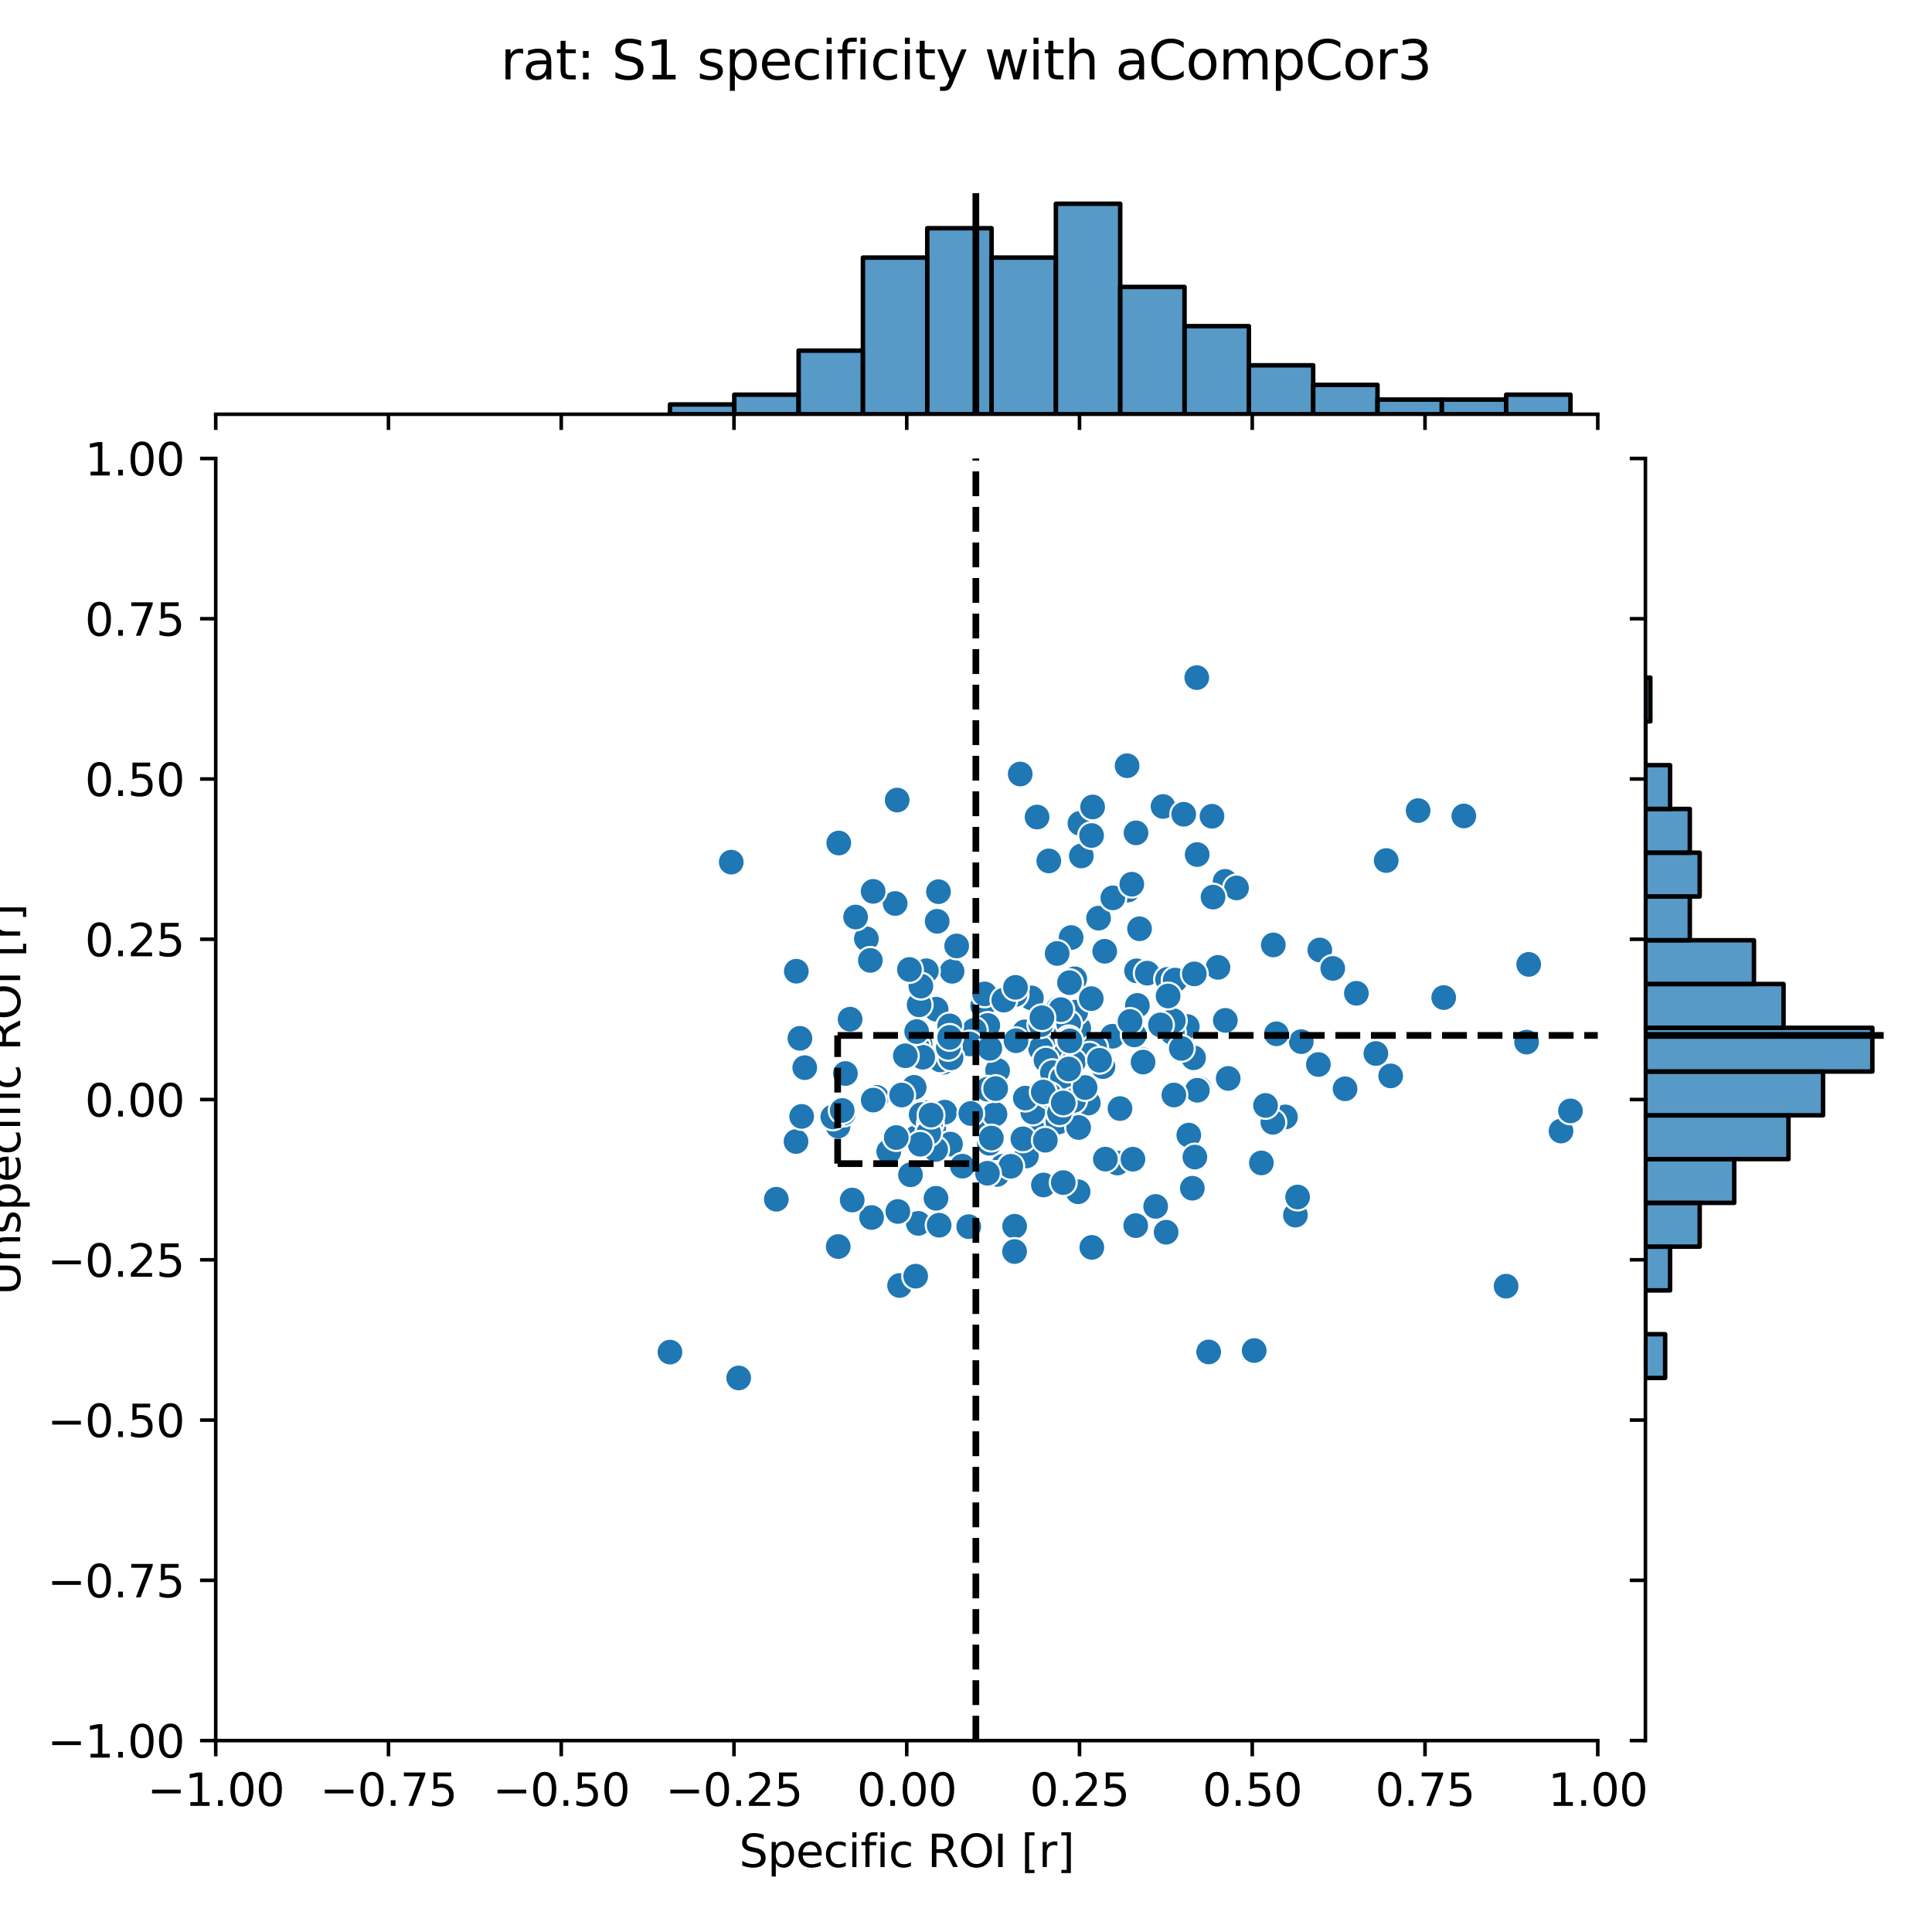 <?xml version="1.0" encoding="utf-8" standalone="no"?>
<!DOCTYPE svg PUBLIC "-//W3C//DTD SVG 1.1//EN"
  "http://www.w3.org/Graphics/SVG/1.1/DTD/svg11.dtd">
<svg xmlns:xlink="http://www.w3.org/1999/xlink" width="432pt" height="432pt" viewBox="0 0 432 432" xmlns="http://www.w3.org/2000/svg" version="1.1">
 <defs>
  <style type="text/css">*{stroke-linejoin: round; stroke-linecap: butt}</style>
 </defs>
 <g id="figure_1">
  <g id="patch_1">
   <path d="M 0 432 
L 432 432 
L 432 0 
L 0 0 
z
" style="fill: #ffffff"/>
  </g>
  <g id="axes_1">
   <g id="patch_2">
    <path d="M 48.237 389.2 
L 357.264 389.2 
L 357.264 102.514 
L 48.237 102.514 
z
" style="fill: #ffffff"/>
   </g>
   <g id="PathCollection_1">
    <defs>
     <path id="m712b35a6ed" d="M 0 3 
C 0.796 3 1.559 2.684 2.121 2.121 
C 2.684 1.559 3 0.796 3 0 
C 3 -0.796 2.684 -1.559 2.121 -2.121 
C 1.559 -2.684 0.796 -3 0 -3 
C -0.796 -3 -1.559 -2.684 -2.121 -2.121 
C -2.684 -1.559 -3 -0.796 -3 0 
C -3 0.796 -2.684 1.559 -2.121 2.121 
C -1.559 2.684 -0.796 3 0 3 
z
" style="stroke: #ffffff; stroke-width: 0.48"/>
    </defs>
    <g clip-path="url(#p1b56da0bce)">
     <use xlink:href="#m712b35a6ed" x="206.638" y="248.795" style="fill: #1f77b4; stroke: #ffffff; stroke-width: 0.48"/>
     <use xlink:href="#m712b35a6ed" x="260.747" y="275.525" style="fill: #1f77b4; stroke: #ffffff; stroke-width: 0.48"/>
     <use xlink:href="#m712b35a6ed" x="265.818" y="253.812" style="fill: #1f77b4; stroke: #ffffff; stroke-width: 0.48"/>
     <use xlink:href="#m712b35a6ed" x="248.737" y="231.705" style="fill: #1f77b4; stroke: #ffffff; stroke-width: 0.48"/>
     <use xlink:href="#m712b35a6ed" x="266.885" y="236.523" style="fill: #1f77b4; stroke: #ffffff; stroke-width: 0.48"/>
     <use xlink:href="#m712b35a6ed" x="193.726" y="209.919" style="fill: #1f77b4; stroke: #ffffff; stroke-width: 0.48"/>
     <use xlink:href="#m712b35a6ed" x="255.619" y="236.962" style="fill: #1f77b4; stroke: #ffffff; stroke-width: 0.48"/>
     <use xlink:href="#m712b35a6ed" x="241.069" y="266.479" style="fill: #1f77b4; stroke: #ffffff; stroke-width: 0.48"/>
     <use xlink:href="#m712b35a6ed" x="205.734" y="233.527" style="fill: #1f77b4; stroke: #ffffff; stroke-width: 0.48"/>
     <use xlink:href="#m712b35a6ed" x="254.144" y="217.081" style="fill: #1f77b4; stroke: #ffffff; stroke-width: 0.48"/>
     <use xlink:href="#m712b35a6ed" x="224.208" y="260.794" style="fill: #1f77b4; stroke: #ffffff; stroke-width: 0.48"/>
     <use xlink:href="#m712b35a6ed" x="249.822" y="260.054" style="fill: #1f77b4; stroke: #ffffff; stroke-width: 0.48"/>
     <use xlink:href="#m712b35a6ed" x="254.316" y="224.817" style="fill: #1f77b4; stroke: #ffffff; stroke-width: 0.48"/>
     <use xlink:href="#m712b35a6ed" x="236.299" y="231.956" style="fill: #1f77b4; stroke: #ffffff; stroke-width: 0.48"/>
     <use xlink:href="#m712b35a6ed" x="187.399" y="251.792" style="fill: #1f77b4; stroke: #ffffff; stroke-width: 0.48"/>
     <use xlink:href="#m712b35a6ed" x="230.621" y="223.129" style="fill: #1f77b4; stroke: #ffffff; stroke-width: 0.48"/>
     <use xlink:href="#m712b35a6ed" x="245.639" y="205.306" style="fill: #1f77b4; stroke: #ffffff; stroke-width: 0.48"/>
     <use xlink:href="#m712b35a6ed" x="219.72" y="224.933" style="fill: #1f77b4; stroke: #ffffff; stroke-width: 0.48"/>
     <use xlink:href="#m712b35a6ed" x="244.135" y="278.92" style="fill: #1f77b4; stroke: #ffffff; stroke-width: 0.48"/>
     <use xlink:href="#m712b35a6ed" x="220.867" y="229.295" style="fill: #1f77b4; stroke: #ffffff; stroke-width: 0.48"/>
     <use xlink:href="#m712b35a6ed" x="229.133" y="230.724" style="fill: #1f77b4; stroke: #ffffff; stroke-width: 0.48"/>
     <use xlink:href="#m712b35a6ed" x="232.694" y="234.51" style="fill: #1f77b4; stroke: #ffffff; stroke-width: 0.48"/>
     <use xlink:href="#m712b35a6ed" x="239.508" y="209.636" style="fill: #1f77b4; stroke: #ffffff; stroke-width: 0.48"/>
     <use xlink:href="#m712b35a6ed" x="219.437" y="250.013" style="fill: #1f77b4; stroke: #ffffff; stroke-width: 0.48"/>
     <use xlink:href="#m712b35a6ed" x="209.315" y="225.657" style="fill: #1f77b4; stroke: #ffffff; stroke-width: 0.48"/>
     <use xlink:href="#m712b35a6ed" x="241.204" y="229.919" style="fill: #1f77b4; stroke: #ffffff; stroke-width: 0.48"/>
     <use xlink:href="#m712b35a6ed" x="240.533" y="226.312" style="fill: #1f77b4; stroke: #ffffff; stroke-width: 0.48"/>
     <use xlink:href="#m712b35a6ed" x="240.312" y="218.862" style="fill: #1f77b4; stroke: #ffffff; stroke-width: 0.48"/>
     <use xlink:href="#m712b35a6ed" x="256.525" y="217.603" style="fill: #1f77b4; stroke: #ffffff; stroke-width: 0.48"/>
     <use xlink:href="#m712b35a6ed" x="210.997" y="237.506" style="fill: #1f77b4; stroke: #ffffff; stroke-width: 0.48"/>
     <use xlink:href="#m712b35a6ed" x="244.775" y="234.255" style="fill: #1f77b4; stroke: #ffffff; stroke-width: 0.48"/>
     <use xlink:href="#m712b35a6ed" x="230.293" y="246.183" style="fill: #1f77b4; stroke: #ffffff; stroke-width: 0.48"/>
     <use xlink:href="#m712b35a6ed" x="221.213" y="255.633" style="fill: #1f77b4; stroke: #ffffff; stroke-width: 0.48"/>
     <use xlink:href="#m712b35a6ed" x="310.958" y="240.57" style="fill: #1f77b4; stroke: #ffffff; stroke-width: 0.48"/>
     <use xlink:href="#m712b35a6ed" x="295.113" y="212.416" style="fill: #1f77b4; stroke: #ffffff; stroke-width: 0.48"/>
     <use xlink:href="#m712b35a6ed" x="294.796" y="238.03" style="fill: #1f77b4; stroke: #ffffff; stroke-width: 0.48"/>
     <use xlink:href="#m712b35a6ed" x="265.479" y="229.532" style="fill: #1f77b4; stroke: #ffffff; stroke-width: 0.48"/>
     <use xlink:href="#m712b35a6ed" x="212.845" y="217.268" style="fill: #1f77b4; stroke: #ffffff; stroke-width: 0.48"/>
     <use xlink:href="#m712b35a6ed" x="268.136" y="243.408" style="fill: #1f77b4; stroke: #ffffff; stroke-width: 0.48"/>
     <use xlink:href="#m712b35a6ed" x="307.646" y="235.564" style="fill: #1f77b4; stroke: #ffffff; stroke-width: 0.48"/>
     <use xlink:href="#m712b35a6ed" x="215.972" y="232.94" style="fill: #1f77b4; stroke: #ffffff; stroke-width: 0.48"/>
     <use xlink:href="#m712b35a6ed" x="205.328" y="273.547" style="fill: #1f77b4; stroke: #ffffff; stroke-width: 0.48"/>
     <use xlink:href="#m712b35a6ed" x="289.658" y="271.705" style="fill: #1f77b4; stroke: #ffffff; stroke-width: 0.48"/>
     <use xlink:href="#m712b35a6ed" x="341.348" y="233.015" style="fill: #1f77b4; stroke: #ffffff; stroke-width: 0.48"/>
     <use xlink:href="#m712b35a6ed" x="336.764" y="287.593" style="fill: #1f77b4; stroke: #ffffff; stroke-width: 0.48"/>
     <use xlink:href="#m712b35a6ed" x="260.059" y="180.327" style="fill: #1f77b4; stroke: #ffffff; stroke-width: 0.48"/>
     <use xlink:href="#m712b35a6ed" x="349.047" y="252.907" style="fill: #1f77b4; stroke: #ffffff; stroke-width: 0.48"/>
     <use xlink:href="#m712b35a6ed" x="351.16" y="248.399" style="fill: #1f77b4; stroke: #ffffff; stroke-width: 0.48"/>
     <use xlink:href="#m712b35a6ed" x="273.943" y="197.074" style="fill: #1f77b4; stroke: #ffffff; stroke-width: 0.48"/>
     <use xlink:href="#m712b35a6ed" x="243.621" y="235.951" style="fill: #1f77b4; stroke: #ffffff; stroke-width: 0.48"/>
     <use xlink:href="#m712b35a6ed" x="261.064" y="218.975" style="fill: #1f77b4; stroke: #ffffff; stroke-width: 0.48"/>
     <use xlink:href="#m712b35a6ed" x="280.44" y="301.984" style="fill: #1f77b4; stroke: #ffffff; stroke-width: 0.48"/>
     <use xlink:href="#m712b35a6ed" x="287.428" y="249.742" style="fill: #1f77b4; stroke: #ffffff; stroke-width: 0.48"/>
     <use xlink:href="#m712b35a6ed" x="262.151" y="230.885" style="fill: #1f77b4; stroke: #ffffff; stroke-width: 0.48"/>
     <use xlink:href="#m712b35a6ed" x="217.857" y="230.372" style="fill: #1f77b4; stroke: #ffffff; stroke-width: 0.48"/>
     <use xlink:href="#m712b35a6ed" x="231.889" y="182.693" style="fill: #1f77b4; stroke: #ffffff; stroke-width: 0.48"/>
     <use xlink:href="#m712b35a6ed" x="290.965" y="232.913" style="fill: #1f77b4; stroke: #ffffff; stroke-width: 0.48"/>
     <use xlink:href="#m712b35a6ed" x="309.962" y="192.416" style="fill: #1f77b4; stroke: #ffffff; stroke-width: 0.48"/>
     <use xlink:href="#m712b35a6ed" x="276.493" y="198.542" style="fill: #1f77b4; stroke: #ffffff; stroke-width: 0.48"/>
     <use xlink:href="#m712b35a6ed" x="236.693" y="225.481" style="fill: #1f77b4; stroke: #ffffff; stroke-width: 0.48"/>
     <use xlink:href="#m712b35a6ed" x="267.734" y="243.782" style="fill: #1f77b4; stroke: #ffffff; stroke-width: 0.48"/>
     <use xlink:href="#m712b35a6ed" x="298.009" y="216.54" style="fill: #1f77b4; stroke: #ffffff; stroke-width: 0.48"/>
     <use xlink:href="#m712b35a6ed" x="253.328" y="259.2" style="fill: #1f77b4; stroke: #ffffff; stroke-width: 0.48"/>
     <use xlink:href="#m712b35a6ed" x="303.289" y="222.1" style="fill: #1f77b4; stroke: #ffffff; stroke-width: 0.48"/>
     <use xlink:href="#m712b35a6ed" x="327.313" y="182.455" style="fill: #1f77b4; stroke: #ffffff; stroke-width: 0.48"/>
     <use xlink:href="#m712b35a6ed" x="341.822" y="215.642" style="fill: #1f77b4; stroke: #ffffff; stroke-width: 0.48"/>
     <use xlink:href="#m712b35a6ed" x="270.262" y="302.298" style="fill: #1f77b4; stroke: #ffffff; stroke-width: 0.48"/>
     <use xlink:href="#m712b35a6ed" x="290.149" y="267.658" style="fill: #1f77b4; stroke: #ffffff; stroke-width: 0.48"/>
     <use xlink:href="#m712b35a6ed" x="285.411" y="231.161" style="fill: #1f77b4; stroke: #ffffff; stroke-width: 0.48"/>
     <use xlink:href="#m712b35a6ed" x="226.872" y="274.191" style="fill: #1f77b4; stroke: #ffffff; stroke-width: 0.48"/>
     <use xlink:href="#m712b35a6ed" x="247.163" y="259.181" style="fill: #1f77b4; stroke: #ffffff; stroke-width: 0.48"/>
     <use xlink:href="#m712b35a6ed" x="231.855" y="253.503" style="fill: #1f77b4; stroke: #ffffff; stroke-width: 0.48"/>
     <use xlink:href="#m712b35a6ed" x="201.147" y="287.442" style="fill: #1f77b4; stroke: #ffffff; stroke-width: 0.48"/>
     <use xlink:href="#m712b35a6ed" x="267.176" y="258.724" style="fill: #1f77b4; stroke: #ffffff; stroke-width: 0.48"/>
     <use xlink:href="#m712b35a6ed" x="271.002" y="182.514" style="fill: #1f77b4; stroke: #ffffff; stroke-width: 0.48"/>
     <use xlink:href="#m712b35a6ed" x="187.431" y="278.73" style="fill: #1f77b4; stroke: #ffffff; stroke-width: 0.48"/>
     <use xlink:href="#m712b35a6ed" x="179.943" y="238.731" style="fill: #1f77b4; stroke: #ffffff; stroke-width: 0.48"/>
     <use xlink:href="#m712b35a6ed" x="252.168" y="199.02" style="fill: #1f77b4; stroke: #ffffff; stroke-width: 0.48"/>
     <use xlink:href="#m712b35a6ed" x="177.994" y="255.242" style="fill: #1f77b4; stroke: #ffffff; stroke-width: 0.48"/>
     <use xlink:href="#m712b35a6ed" x="173.586" y="268.153" style="fill: #1f77b4; stroke: #ffffff; stroke-width: 0.48"/>
     <use xlink:href="#m712b35a6ed" x="212.886" y="217.187" style="fill: #1f77b4; stroke: #ffffff; stroke-width: 0.48"/>
     <use xlink:href="#m712b35a6ed" x="149.805" y="302.335" style="fill: #1f77b4; stroke: #ffffff; stroke-width: 0.48"/>
     <use xlink:href="#m712b35a6ed" x="243.356" y="246.641" style="fill: #1f77b4; stroke: #ffffff; stroke-width: 0.48"/>
     <use xlink:href="#m712b35a6ed" x="165.175" y="308.114" style="fill: #1f77b4; stroke: #ffffff; stroke-width: 0.48"/>
     <use xlink:href="#m712b35a6ed" x="203.665" y="216.634" style="fill: #1f77b4; stroke: #ffffff; stroke-width: 0.48"/>
     <use xlink:href="#m712b35a6ed" x="220.171" y="222.239" style="fill: #1f77b4; stroke: #ffffff; stroke-width: 0.48"/>
     <use xlink:href="#m712b35a6ed" x="226.97" y="222.384" style="fill: #1f77b4; stroke: #ffffff; stroke-width: 0.48"/>
     <use xlink:href="#m712b35a6ed" x="209.293" y="267.939" style="fill: #1f77b4; stroke: #ffffff; stroke-width: 0.48"/>
     <use xlink:href="#m712b35a6ed" x="262.771" y="219.15" style="fill: #1f77b4; stroke: #ffffff; stroke-width: 0.48"/>
     <use xlink:href="#m712b35a6ed" x="200.162" y="202.022" style="fill: #1f77b4; stroke: #ffffff; stroke-width: 0.48"/>
     <use xlink:href="#m712b35a6ed" x="234.511" y="192.502" style="fill: #1f77b4; stroke: #ffffff; stroke-width: 0.48"/>
     <use xlink:href="#m712b35a6ed" x="195.237" y="199.313" style="fill: #1f77b4; stroke: #ffffff; stroke-width: 0.48"/>
     <use xlink:href="#m712b35a6ed" x="228.125" y="173.07" style="fill: #1f77b4; stroke: #ffffff; stroke-width: 0.48"/>
     <use xlink:href="#m712b35a6ed" x="274.628" y="241.142" style="fill: #1f77b4; stroke: #ffffff; stroke-width: 0.48"/>
     <use xlink:href="#m712b35a6ed" x="322.816" y="223.056" style="fill: #1f77b4; stroke: #ffffff; stroke-width: 0.48"/>
     <use xlink:href="#m712b35a6ed" x="264.681" y="182.071" style="fill: #1f77b4; stroke: #ffffff; stroke-width: 0.48"/>
     <use xlink:href="#m712b35a6ed" x="254.803" y="207.678" style="fill: #1f77b4; stroke: #ffffff; stroke-width: 0.48"/>
     <use xlink:href="#m712b35a6ed" x="252.018" y="171.218" style="fill: #1f77b4; stroke: #ffffff; stroke-width: 0.48"/>
     <use xlink:href="#m712b35a6ed" x="241.477" y="184.105" style="fill: #1f77b4; stroke: #ffffff; stroke-width: 0.48"/>
     <use xlink:href="#m712b35a6ed" x="282.045" y="260.033" style="fill: #1f77b4; stroke: #ffffff; stroke-width: 0.48"/>
     <use xlink:href="#m712b35a6ed" x="267.688" y="191.081" style="fill: #1f77b4; stroke: #ffffff; stroke-width: 0.48"/>
     <use xlink:href="#m712b35a6ed" x="284.615" y="250.952" style="fill: #1f77b4; stroke: #ffffff; stroke-width: 0.48"/>
     <use xlink:href="#m712b35a6ed" x="254.015" y="186.228" style="fill: #1f77b4; stroke: #ffffff; stroke-width: 0.48"/>
     <use xlink:href="#m712b35a6ed" x="272.343" y="216.307" style="fill: #1f77b4; stroke: #ffffff; stroke-width: 0.48"/>
     <use xlink:href="#m712b35a6ed" x="273.989" y="228.162" style="fill: #1f77b4; stroke: #ffffff; stroke-width: 0.48"/>
     <use xlink:href="#m712b35a6ed" x="300.758" y="243.458" style="fill: #1f77b4; stroke: #ffffff; stroke-width: 0.48"/>
     <use xlink:href="#m712b35a6ed" x="244.314" y="180.438" style="fill: #1f77b4; stroke: #ffffff; stroke-width: 0.48"/>
     <use xlink:href="#m712b35a6ed" x="317.098" y="181.25" style="fill: #1f77b4; stroke: #ffffff; stroke-width: 0.48"/>
     <use xlink:href="#m712b35a6ed" x="266.613" y="265.692" style="fill: #1f77b4; stroke: #ffffff; stroke-width: 0.48"/>
     <use xlink:href="#m712b35a6ed" x="284.715" y="211.288" style="fill: #1f77b4; stroke: #ffffff; stroke-width: 0.48"/>
     <use xlink:href="#m712b35a6ed" x="271.237" y="200.594" style="fill: #1f77b4; stroke: #ffffff; stroke-width: 0.48"/>
     <use xlink:href="#m712b35a6ed" x="262.361" y="228.227" style="fill: #1f77b4; stroke: #ffffff; stroke-width: 0.48"/>
     <use xlink:href="#m712b35a6ed" x="267.602" y="151.517" style="fill: #1f77b4; stroke: #ffffff; stroke-width: 0.48"/>
     <use xlink:href="#m712b35a6ed" x="209.994" y="273.96" style="fill: #1f77b4; stroke: #ffffff; stroke-width: 0.48"/>
     <use xlink:href="#m712b35a6ed" x="209.554" y="206.003" style="fill: #1f77b4; stroke: #ffffff; stroke-width: 0.48"/>
     <use xlink:href="#m712b35a6ed" x="238.955" y="228.889" style="fill: #1f77b4; stroke: #ffffff; stroke-width: 0.48"/>
     <use xlink:href="#m712b35a6ed" x="209.805" y="254.674" style="fill: #1f77b4; stroke: #ffffff; stroke-width: 0.48"/>
     <use xlink:href="#m712b35a6ed" x="191.319" y="205.052" style="fill: #1f77b4; stroke: #ffffff; stroke-width: 0.48"/>
     <use xlink:href="#m712b35a6ed" x="187.547" y="188.502" style="fill: #1f77b4; stroke: #ffffff; stroke-width: 0.48"/>
     <use xlink:href="#m712b35a6ed" x="204.745" y="285.357" style="fill: #1f77b4; stroke: #ffffff; stroke-width: 0.48"/>
     <use xlink:href="#m712b35a6ed" x="238.318" y="239.165" style="fill: #1f77b4; stroke: #ffffff; stroke-width: 0.48"/>
     <use xlink:href="#m712b35a6ed" x="267.053" y="217.759" style="fill: #1f77b4; stroke: #ffffff; stroke-width: 0.48"/>
     <use xlink:href="#m712b35a6ed" x="208.774" y="252.292" style="fill: #1f77b4; stroke: #ffffff; stroke-width: 0.48"/>
     <use xlink:href="#m712b35a6ed" x="238.171" y="235.861" style="fill: #1f77b4; stroke: #ffffff; stroke-width: 0.48"/>
     <use xlink:href="#m712b35a6ed" x="236.38" y="213.197" style="fill: #1f77b4; stroke: #ffffff; stroke-width: 0.48"/>
     <use xlink:href="#m712b35a6ed" x="258.411" y="269.755" style="fill: #1f77b4; stroke: #ffffff; stroke-width: 0.48"/>
     <use xlink:href="#m712b35a6ed" x="222.957" y="262.6" style="fill: #1f77b4; stroke: #ffffff; stroke-width: 0.48"/>
     <use xlink:href="#m712b35a6ed" x="282.974" y="247.177" style="fill: #1f77b4; stroke: #ffffff; stroke-width: 0.48"/>
     <use xlink:href="#m712b35a6ed" x="240.018" y="237.462" style="fill: #1f77b4; stroke: #ffffff; stroke-width: 0.48"/>
     <use xlink:href="#m712b35a6ed" x="223.058" y="239.382" style="fill: #1f77b4; stroke: #ffffff; stroke-width: 0.48"/>
     <use xlink:href="#m712b35a6ed" x="194.891" y="272.237" style="fill: #1f77b4; stroke: #ffffff; stroke-width: 0.48"/>
     <use xlink:href="#m712b35a6ed" x="212.532" y="255.825" style="fill: #1f77b4; stroke: #ffffff; stroke-width: 0.48"/>
     <use xlink:href="#m712b35a6ed" x="200.761" y="270.892" style="fill: #1f77b4; stroke: #ffffff; stroke-width: 0.48"/>
     <use xlink:href="#m712b35a6ed" x="178.058" y="217.167" style="fill: #1f77b4; stroke: #ffffff; stroke-width: 0.48"/>
     <use xlink:href="#m712b35a6ed" x="211.25" y="248.68" style="fill: #1f77b4; stroke: #ffffff; stroke-width: 0.48"/>
     <use xlink:href="#m712b35a6ed" x="229.496" y="258.47" style="fill: #1f77b4; stroke: #ffffff; stroke-width: 0.48"/>
     <use xlink:href="#m712b35a6ed" x="226.018" y="260.784" style="fill: #1f77b4; stroke: #ffffff; stroke-width: 0.48"/>
     <use xlink:href="#m712b35a6ed" x="178.863" y="232.174" style="fill: #1f77b4; stroke: #ffffff; stroke-width: 0.48"/>
     <use xlink:href="#m712b35a6ed" x="221.507" y="233.957" style="fill: #1f77b4; stroke: #ffffff; stroke-width: 0.48"/>
     <use xlink:href="#m712b35a6ed" x="188.648" y="248.886" style="fill: #1f77b4; stroke: #ffffff; stroke-width: 0.48"/>
     <use xlink:href="#m712b35a6ed" x="205.523" y="224.685" style="fill: #1f77b4; stroke: #ffffff; stroke-width: 0.48"/>
     <use xlink:href="#m712b35a6ed" x="236.569" y="250.896" style="fill: #1f77b4; stroke: #ffffff; stroke-width: 0.48"/>
     <use xlink:href="#m712b35a6ed" x="207.25" y="250.819" style="fill: #1f77b4; stroke: #ffffff; stroke-width: 0.48"/>
     <use xlink:href="#m712b35a6ed" x="204.753" y="254.443" style="fill: #1f77b4; stroke: #ffffff; stroke-width: 0.48"/>
     <use xlink:href="#m712b35a6ed" x="216.833" y="233.425" style="fill: #1f77b4; stroke: #ffffff; stroke-width: 0.48"/>
     <use xlink:href="#m712b35a6ed" x="205.978" y="249.238" style="fill: #1f77b4; stroke: #ffffff; stroke-width: 0.48"/>
     <use xlink:href="#m712b35a6ed" x="186.225" y="249.753" style="fill: #1f77b4; stroke: #ffffff; stroke-width: 0.48"/>
     <use xlink:href="#m712b35a6ed" x="189.038" y="240.042" style="fill: #1f77b4; stroke: #ffffff; stroke-width: 0.48"/>
     <use xlink:href="#m712b35a6ed" x="163.507" y="192.776" style="fill: #1f77b4; stroke: #ffffff; stroke-width: 0.48"/>
     <use xlink:href="#m712b35a6ed" x="196.015" y="245.359" style="fill: #1f77b4; stroke: #ffffff; stroke-width: 0.48"/>
     <use xlink:href="#m712b35a6ed" x="233.877" y="237.056" style="fill: #1f77b4; stroke: #ffffff; stroke-width: 0.48"/>
     <use xlink:href="#m712b35a6ed" x="237.204" y="225.756" style="fill: #1f77b4; stroke: #ffffff; stroke-width: 0.48"/>
     <use xlink:href="#m712b35a6ed" x="212.356" y="229.394" style="fill: #1f77b4; stroke: #ffffff; stroke-width: 0.48"/>
     <use xlink:href="#m712b35a6ed" x="210.214" y="236.987" style="fill: #1f77b4; stroke: #ffffff; stroke-width: 0.48"/>
     <use xlink:href="#m712b35a6ed" x="246.624" y="238.501" style="fill: #1f77b4; stroke: #ffffff; stroke-width: 0.48"/>
     <use xlink:href="#m712b35a6ed" x="209.206" y="257.025" style="fill: #1f77b4; stroke: #ffffff; stroke-width: 0.48"/>
     <use xlink:href="#m712b35a6ed" x="222.482" y="249.125" style="fill: #1f77b4; stroke: #ffffff; stroke-width: 0.48"/>
     <use xlink:href="#m712b35a6ed" x="241.787" y="191.398" style="fill: #1f77b4; stroke: #ffffff; stroke-width: 0.48"/>
     <use xlink:href="#m712b35a6ed" x="239.145" y="219.723" style="fill: #1f77b4; stroke: #ffffff; stroke-width: 0.48"/>
     <use xlink:href="#m712b35a6ed" x="205.058" y="233.98" style="fill: #1f77b4; stroke: #ffffff; stroke-width: 0.48"/>
     <use xlink:href="#m712b35a6ed" x="207.143" y="217.068" style="fill: #1f77b4; stroke: #ffffff; stroke-width: 0.48"/>
     <use xlink:href="#m712b35a6ed" x="238.994" y="232.29" style="fill: #1f77b4; stroke: #ffffff; stroke-width: 0.48"/>
     <use xlink:href="#m712b35a6ed" x="221.324" y="234.405" style="fill: #1f77b4; stroke: #ffffff; stroke-width: 0.48"/>
     <use xlink:href="#m712b35a6ed" x="212.656" y="236.538" style="fill: #1f77b4; stroke: #ffffff; stroke-width: 0.48"/>
     <use xlink:href="#m712b35a6ed" x="233.314" y="264.964" style="fill: #1f77b4; stroke: #ffffff; stroke-width: 0.48"/>
     <use xlink:href="#m712b35a6ed" x="232.726" y="229.115" style="fill: #1f77b4; stroke: #ffffff; stroke-width: 0.48"/>
     <use xlink:href="#m712b35a6ed" x="241.18" y="252.109" style="fill: #1f77b4; stroke: #ffffff; stroke-width: 0.48"/>
     <use xlink:href="#m712b35a6ed" x="224.458" y="223.631" style="fill: #1f77b4; stroke: #ffffff; stroke-width: 0.48"/>
     <use xlink:href="#m712b35a6ed" x="208.047" y="251.227" style="fill: #1f77b4; stroke: #ffffff; stroke-width: 0.48"/>
     <use xlink:href="#m712b35a6ed" x="205.913" y="220.5" style="fill: #1f77b4; stroke: #ffffff; stroke-width: 0.48"/>
     <use xlink:href="#m712b35a6ed" x="253.621" y="231.408" style="fill: #1f77b4; stroke: #ffffff; stroke-width: 0.48"/>
     <use xlink:href="#m712b35a6ed" x="228.72" y="254.651" style="fill: #1f77b4; stroke: #ffffff; stroke-width: 0.48"/>
     <use xlink:href="#m712b35a6ed" x="237.748" y="264.427" style="fill: #1f77b4; stroke: #ffffff; stroke-width: 0.48"/>
     <use xlink:href="#m712b35a6ed" x="203.349" y="216.779" style="fill: #1f77b4; stroke: #ffffff; stroke-width: 0.48"/>
     <use xlink:href="#m712b35a6ed" x="227.184" y="232.708" style="fill: #1f77b4; stroke: #ffffff; stroke-width: 0.48"/>
     <use xlink:href="#m712b35a6ed" x="217.08" y="248.979" style="fill: #1f77b4; stroke: #ffffff; stroke-width: 0.48"/>
     <use xlink:href="#m712b35a6ed" x="245.856" y="237.08" style="fill: #1f77b4; stroke: #ffffff; stroke-width: 0.48"/>
     <use xlink:href="#m712b35a6ed" x="230.93" y="248.651" style="fill: #1f77b4; stroke: #ffffff; stroke-width: 0.48"/>
     <use xlink:href="#m712b35a6ed" x="255.59" y="237.484" style="fill: #1f77b4; stroke: #ffffff; stroke-width: 0.48"/>
     <use xlink:href="#m712b35a6ed" x="239.217" y="232.734" style="fill: #1f77b4; stroke: #ffffff; stroke-width: 0.48"/>
     <use xlink:href="#m712b35a6ed" x="207.664" y="253.342" style="fill: #1f77b4; stroke: #ffffff; stroke-width: 0.48"/>
     <use xlink:href="#m712b35a6ed" x="194.613" y="214.744" style="fill: #1f77b4; stroke: #ffffff; stroke-width: 0.48"/>
     <use xlink:href="#m712b35a6ed" x="259.481" y="229.175" style="fill: #1f77b4; stroke: #ffffff; stroke-width: 0.48"/>
     <use xlink:href="#m712b35a6ed" x="250.433" y="247.875" style="fill: #1f77b4; stroke: #ffffff; stroke-width: 0.48"/>
     <use xlink:href="#m712b35a6ed" x="190.555" y="268.331" style="fill: #1f77b4; stroke: #ffffff; stroke-width: 0.48"/>
     <use xlink:href="#m712b35a6ed" x="203.586" y="262.684" style="fill: #1f77b4; stroke: #ffffff; stroke-width: 0.48"/>
     <use xlink:href="#m712b35a6ed" x="216.613" y="274.281" style="fill: #1f77b4; stroke: #ffffff; stroke-width: 0.48"/>
     <use xlink:href="#m712b35a6ed" x="252.674" y="228.398" style="fill: #1f77b4; stroke: #ffffff; stroke-width: 0.48"/>
     <use xlink:href="#m712b35a6ed" x="235.322" y="239.85" style="fill: #1f77b4; stroke: #ffffff; stroke-width: 0.48"/>
     <use xlink:href="#m712b35a6ed" x="204.406" y="243.129" style="fill: #1f77b4; stroke: #ffffff; stroke-width: 0.48"/>
     <use xlink:href="#m712b35a6ed" x="237.592" y="241.016" style="fill: #1f77b4; stroke: #ffffff; stroke-width: 0.48"/>
     <use xlink:href="#m712b35a6ed" x="206.327" y="236.394" style="fill: #1f77b4; stroke: #ffffff; stroke-width: 0.48"/>
     <use xlink:href="#m712b35a6ed" x="226.862" y="279.842" style="fill: #1f77b4; stroke: #ffffff; stroke-width: 0.48"/>
     <use xlink:href="#m712b35a6ed" x="233.739" y="254.958" style="fill: #1f77b4; stroke: #ffffff; stroke-width: 0.48"/>
     <use xlink:href="#m712b35a6ed" x="213.916" y="211.516" style="fill: #1f77b4; stroke: #ffffff; stroke-width: 0.48"/>
     <use xlink:href="#m712b35a6ed" x="229.271" y="245.538" style="fill: #1f77b4; stroke: #ffffff; stroke-width: 0.48"/>
     <use xlink:href="#m712b35a6ed" x="234.731" y="244.951" style="fill: #1f77b4; stroke: #ffffff; stroke-width: 0.48"/>
     <use xlink:href="#m712b35a6ed" x="179.252" y="249.629" style="fill: #1f77b4; stroke: #ffffff; stroke-width: 0.48"/>
     <use xlink:href="#m712b35a6ed" x="195.256" y="245.982" style="fill: #1f77b4; stroke: #ffffff; stroke-width: 0.48"/>
     <use xlink:href="#m712b35a6ed" x="212.048" y="234.186" style="fill: #1f77b4; stroke: #ffffff; stroke-width: 0.48"/>
     <use xlink:href="#m712b35a6ed" x="248.835" y="200.763" style="fill: #1f77b4; stroke: #ffffff; stroke-width: 0.48"/>
     <use xlink:href="#m712b35a6ed" x="261.19" y="222.707" style="fill: #1f77b4; stroke: #ffffff; stroke-width: 0.48"/>
     <use xlink:href="#m712b35a6ed" x="221.668" y="254.467" style="fill: #1f77b4; stroke: #ffffff; stroke-width: 0.48"/>
     <use xlink:href="#m712b35a6ed" x="198.724" y="257.492" style="fill: #1f77b4; stroke: #ffffff; stroke-width: 0.48"/>
     <use xlink:href="#m712b35a6ed" x="244.081" y="186.822" style="fill: #1f77b4; stroke: #ffffff; stroke-width: 0.48"/>
     <use xlink:href="#m712b35a6ed" x="244.011" y="223.296" style="fill: #1f77b4; stroke: #ffffff; stroke-width: 0.48"/>
     <use xlink:href="#m712b35a6ed" x="227.063" y="220.775" style="fill: #1f77b4; stroke: #ffffff; stroke-width: 0.48"/>
     <use xlink:href="#m712b35a6ed" x="232.978" y="227.566" style="fill: #1f77b4; stroke: #ffffff; stroke-width: 0.48"/>
     <use xlink:href="#m712b35a6ed" x="233.277" y="244.181" style="fill: #1f77b4; stroke: #ffffff; stroke-width: 0.48"/>
     <use xlink:href="#m712b35a6ed" x="205.751" y="255.856" style="fill: #1f77b4; stroke: #ffffff; stroke-width: 0.48"/>
     <use xlink:href="#m712b35a6ed" x="201.614" y="244.852" style="fill: #1f77b4; stroke: #ffffff; stroke-width: 0.48"/>
     <use xlink:href="#m712b35a6ed" x="240.062" y="246.053" style="fill: #1f77b4; stroke: #ffffff; stroke-width: 0.48"/>
     <use xlink:href="#m712b35a6ed" x="242.624" y="243.171" style="fill: #1f77b4; stroke: #ffffff; stroke-width: 0.48"/>
     <use xlink:href="#m712b35a6ed" x="236.917" y="248.817" style="fill: #1f77b4; stroke: #ffffff; stroke-width: 0.48"/>
     <use xlink:href="#m712b35a6ed" x="264.148" y="234.421" style="fill: #1f77b4; stroke: #ffffff; stroke-width: 0.48"/>
     <use xlink:href="#m712b35a6ed" x="202.437" y="236.069" style="fill: #1f77b4; stroke: #ffffff; stroke-width: 0.48"/>
     <use xlink:href="#m712b35a6ed" x="253.951" y="274.052" style="fill: #1f77b4; stroke: #ffffff; stroke-width: 0.48"/>
     <use xlink:href="#m712b35a6ed" x="204.968" y="230.666" style="fill: #1f77b4; stroke: #ffffff; stroke-width: 0.48"/>
     <use xlink:href="#m712b35a6ed" x="190.086" y="227.893" style="fill: #1f77b4; stroke: #ffffff; stroke-width: 0.48"/>
     <use xlink:href="#m712b35a6ed" x="220.794" y="262.338" style="fill: #1f77b4; stroke: #ffffff; stroke-width: 0.48"/>
     <use xlink:href="#m712b35a6ed" x="208.185" y="249.34" style="fill: #1f77b4; stroke: #ffffff; stroke-width: 0.48"/>
     <use xlink:href="#m712b35a6ed" x="247.015" y="212.712" style="fill: #1f77b4; stroke: #ffffff; stroke-width: 0.48"/>
     <use xlink:href="#m712b35a6ed" x="262.48" y="244.845" style="fill: #1f77b4; stroke: #ffffff; stroke-width: 0.48"/>
     <use xlink:href="#m712b35a6ed" x="200.403" y="254.354" style="fill: #1f77b4; stroke: #ffffff; stroke-width: 0.48"/>
     <use xlink:href="#m712b35a6ed" x="212.357" y="231.963" style="fill: #1f77b4; stroke: #ffffff; stroke-width: 0.48"/>
     <use xlink:href="#m712b35a6ed" x="220.818" y="243.556" style="fill: #1f77b4; stroke: #ffffff; stroke-width: 0.48"/>
     <use xlink:href="#m712b35a6ed" x="215.187" y="260.76" style="fill: #1f77b4; stroke: #ffffff; stroke-width: 0.48"/>
     <use xlink:href="#m712b35a6ed" x="238.959" y="239.031" style="fill: #1f77b4; stroke: #ffffff; stroke-width: 0.48"/>
     <use xlink:href="#m712b35a6ed" x="209.846" y="199.38" style="fill: #1f77b4; stroke: #ffffff; stroke-width: 0.48"/>
     <use xlink:href="#m712b35a6ed" x="237.748" y="246.625" style="fill: #1f77b4; stroke: #ffffff; stroke-width: 0.48"/>
     <use xlink:href="#m712b35a6ed" x="188.317" y="248.299" style="fill: #1f77b4; stroke: #ffffff; stroke-width: 0.48"/>
     <use xlink:href="#m712b35a6ed" x="222.633" y="243.413" style="fill: #1f77b4; stroke: #ffffff; stroke-width: 0.48"/>
     <use xlink:href="#m712b35a6ed" x="200.614" y="178.894" style="fill: #1f77b4; stroke: #ffffff; stroke-width: 0.48"/>
     <use xlink:href="#m712b35a6ed" x="253.075" y="197.708" style="fill: #1f77b4; stroke: #ffffff; stroke-width: 0.48"/>
    </g>
   </g>
   <g id="matplotlib.axis_1">
    <g id="xtick_1">
     <g id="line2d_1">
      <defs>
       <path id="m85e789e759" d="M 0 0 
L 0 3.5 
" style="stroke: #000000; stroke-width: 0.8"/>
      </defs>
      <g>
       <use xlink:href="#m85e789e759" x="48.237" y="389.2" style="stroke: #000000; stroke-width: 0.8"/>
      </g>
     </g>
     <g id="text_1">
      <!-- −1.00 -->
      <g transform="translate(32.915 403.798) scale(0.1 -0.1)">
       <defs>
        <path id="DejaVuSans-2212" d="M 678 2272 
L 4684 2272 
L 4684 1741 
L 678 1741 
L 678 2272 
z
" transform="scale(0.016)"/>
        <path id="DejaVuSans-31" d="M 794 531 
L 1825 531 
L 1825 4091 
L 703 3866 
L 703 4441 
L 1819 4666 
L 2450 4666 
L 2450 531 
L 3481 531 
L 3481 0 
L 794 0 
L 794 531 
z
" transform="scale(0.016)"/>
        <path id="DejaVuSans-2e" d="M 684 794 
L 1344 794 
L 1344 0 
L 684 0 
L 684 794 
z
" transform="scale(0.016)"/>
        <path id="DejaVuSans-30" d="M 2034 4250 
Q 1547 4250 1301 3770 
Q 1056 3291 1056 2328 
Q 1056 1369 1301 889 
Q 1547 409 2034 409 
Q 2525 409 2770 889 
Q 3016 1369 3016 2328 
Q 3016 3291 2770 3770 
Q 2525 4250 2034 4250 
z
M 2034 4750 
Q 2819 4750 3233 4129 
Q 3647 3509 3647 2328 
Q 3647 1150 3233 529 
Q 2819 -91 2034 -91 
Q 1250 -91 836 529 
Q 422 1150 422 2328 
Q 422 3509 836 4129 
Q 1250 4750 2034 4750 
z
" transform="scale(0.016)"/>
       </defs>
       <use xlink:href="#DejaVuSans-2212"/>
       <use xlink:href="#DejaVuSans-31" transform="translate(83.789 0)"/>
       <use xlink:href="#DejaVuSans-2e" transform="translate(147.412 0)"/>
       <use xlink:href="#DejaVuSans-30" transform="translate(179.199 0)"/>
       <use xlink:href="#DejaVuSans-30" transform="translate(242.822 0)"/>
      </g>
     </g>
    </g>
    <g id="xtick_2">
     <g id="line2d_2">
      <g>
       <use xlink:href="#m85e789e759" x="86.866" y="389.2" style="stroke: #000000; stroke-width: 0.8"/>
      </g>
     </g>
     <g id="text_2">
      <!-- −0.75 -->
      <g transform="translate(71.543 403.798) scale(0.1 -0.1)">
       <defs>
        <path id="DejaVuSans-37" d="M 525 4666 
L 3525 4666 
L 3525 4397 
L 1831 0 
L 1172 0 
L 2766 4134 
L 525 4134 
L 525 4666 
z
" transform="scale(0.016)"/>
        <path id="DejaVuSans-35" d="M 691 4666 
L 3169 4666 
L 3169 4134 
L 1269 4134 
L 1269 2991 
Q 1406 3038 1543 3061 
Q 1681 3084 1819 3084 
Q 2600 3084 3056 2656 
Q 3513 2228 3513 1497 
Q 3513 744 3044 326 
Q 2575 -91 1722 -91 
Q 1428 -91 1123 -41 
Q 819 9 494 109 
L 494 744 
Q 775 591 1075 516 
Q 1375 441 1709 441 
Q 2250 441 2565 725 
Q 2881 1009 2881 1497 
Q 2881 1984 2565 2268 
Q 2250 2553 1709 2553 
Q 1456 2553 1204 2497 
Q 953 2441 691 2322 
L 691 4666 
z
" transform="scale(0.016)"/>
       </defs>
       <use xlink:href="#DejaVuSans-2212"/>
       <use xlink:href="#DejaVuSans-30" transform="translate(83.789 0)"/>
       <use xlink:href="#DejaVuSans-2e" transform="translate(147.412 0)"/>
       <use xlink:href="#DejaVuSans-37" transform="translate(179.199 0)"/>
       <use xlink:href="#DejaVuSans-35" transform="translate(242.822 0)"/>
      </g>
     </g>
    </g>
    <g id="xtick_3">
     <g id="line2d_3">
      <g>
       <use xlink:href="#m85e789e759" x="125.494" y="389.2" style="stroke: #000000; stroke-width: 0.8"/>
      </g>
     </g>
     <g id="text_3">
      <!-- −0.50 -->
      <g transform="translate(110.171 403.798) scale(0.1 -0.1)">
       <use xlink:href="#DejaVuSans-2212"/>
       <use xlink:href="#DejaVuSans-30" transform="translate(83.789 0)"/>
       <use xlink:href="#DejaVuSans-2e" transform="translate(147.412 0)"/>
       <use xlink:href="#DejaVuSans-35" transform="translate(179.199 0)"/>
       <use xlink:href="#DejaVuSans-30" transform="translate(242.822 0)"/>
      </g>
     </g>
    </g>
    <g id="xtick_4">
     <g id="line2d_4">
      <g>
       <use xlink:href="#m85e789e759" x="164.122" y="389.2" style="stroke: #000000; stroke-width: 0.8"/>
      </g>
     </g>
     <g id="text_4">
      <!-- −0.25 -->
      <g transform="translate(148.8 403.798) scale(0.1 -0.1)">
       <defs>
        <path id="DejaVuSans-32" d="M 1228 531 
L 3431 531 
L 3431 0 
L 469 0 
L 469 531 
Q 828 903 1448 1529 
Q 2069 2156 2228 2338 
Q 2531 2678 2651 2914 
Q 2772 3150 2772 3378 
Q 2772 3750 2511 3984 
Q 2250 4219 1831 4219 
Q 1534 4219 1204 4116 
Q 875 4013 500 3803 
L 500 4441 
Q 881 4594 1212 4672 
Q 1544 4750 1819 4750 
Q 2544 4750 2975 4387 
Q 3406 4025 3406 3419 
Q 3406 3131 3298 2873 
Q 3191 2616 2906 2266 
Q 2828 2175 2409 1742 
Q 1991 1309 1228 531 
z
" transform="scale(0.016)"/>
       </defs>
       <use xlink:href="#DejaVuSans-2212"/>
       <use xlink:href="#DejaVuSans-30" transform="translate(83.789 0)"/>
       <use xlink:href="#DejaVuSans-2e" transform="translate(147.412 0)"/>
       <use xlink:href="#DejaVuSans-32" transform="translate(179.199 0)"/>
       <use xlink:href="#DejaVuSans-35" transform="translate(242.822 0)"/>
      </g>
     </g>
    </g>
    <g id="xtick_5">
     <g id="line2d_5">
      <g>
       <use xlink:href="#m85e789e759" x="202.751" y="389.2" style="stroke: #000000; stroke-width: 0.8"/>
      </g>
     </g>
     <g id="text_5">
      <!-- 0.00 -->
      <g transform="translate(191.618 403.798) scale(0.1 -0.1)">
       <use xlink:href="#DejaVuSans-30"/>
       <use xlink:href="#DejaVuSans-2e" transform="translate(63.623 0)"/>
       <use xlink:href="#DejaVuSans-30" transform="translate(95.41 0)"/>
       <use xlink:href="#DejaVuSans-30" transform="translate(159.033 0)"/>
      </g>
     </g>
    </g>
    <g id="xtick_6">
     <g id="line2d_6">
      <g>
       <use xlink:href="#m85e789e759" x="241.379" y="389.2" style="stroke: #000000; stroke-width: 0.8"/>
      </g>
     </g>
     <g id="text_6">
      <!-- 0.25 -->
      <g transform="translate(230.246 403.798) scale(0.1 -0.1)">
       <use xlink:href="#DejaVuSans-30"/>
       <use xlink:href="#DejaVuSans-2e" transform="translate(63.623 0)"/>
       <use xlink:href="#DejaVuSans-32" transform="translate(95.41 0)"/>
       <use xlink:href="#DejaVuSans-35" transform="translate(159.033 0)"/>
      </g>
     </g>
    </g>
    <g id="xtick_7">
     <g id="line2d_7">
      <g>
       <use xlink:href="#m85e789e759" x="280.007" y="389.2" style="stroke: #000000; stroke-width: 0.8"/>
      </g>
     </g>
     <g id="text_7">
      <!-- 0.50 -->
      <g transform="translate(268.874 403.798) scale(0.1 -0.1)">
       <use xlink:href="#DejaVuSans-30"/>
       <use xlink:href="#DejaVuSans-2e" transform="translate(63.623 0)"/>
       <use xlink:href="#DejaVuSans-35" transform="translate(95.41 0)"/>
       <use xlink:href="#DejaVuSans-30" transform="translate(159.033 0)"/>
      </g>
     </g>
    </g>
    <g id="xtick_8">
     <g id="line2d_8">
      <g>
       <use xlink:href="#m85e789e759" x="318.635" y="389.2" style="stroke: #000000; stroke-width: 0.8"/>
      </g>
     </g>
     <g id="text_8">
      <!-- 0.75 -->
      <g transform="translate(307.502 403.798) scale(0.1 -0.1)">
       <use xlink:href="#DejaVuSans-30"/>
       <use xlink:href="#DejaVuSans-2e" transform="translate(63.623 0)"/>
       <use xlink:href="#DejaVuSans-37" transform="translate(95.41 0)"/>
       <use xlink:href="#DejaVuSans-35" transform="translate(159.033 0)"/>
      </g>
     </g>
    </g>
    <g id="xtick_9">
     <g id="line2d_9">
      <g>
       <use xlink:href="#m85e789e759" x="357.264" y="389.2" style="stroke: #000000; stroke-width: 0.8"/>
      </g>
     </g>
     <g id="text_9">
      <!-- 1.00 -->
      <g transform="translate(346.131 403.798) scale(0.1 -0.1)">
       <use xlink:href="#DejaVuSans-31"/>
       <use xlink:href="#DejaVuSans-2e" transform="translate(63.623 0)"/>
       <use xlink:href="#DejaVuSans-30" transform="translate(95.41 0)"/>
       <use xlink:href="#DejaVuSans-30" transform="translate(159.033 0)"/>
      </g>
     </g>
    </g>
    <g id="text_10">
     <!-- Specific ROI [r] -->
     <g transform="translate(165.269 417.477) scale(0.1 -0.1)">
      <defs>
       <path id="DejaVuSans-53" d="M 3425 4513 
L 3425 3897 
Q 3066 4069 2747 4153 
Q 2428 4238 2131 4238 
Q 1616 4238 1336 4038 
Q 1056 3838 1056 3469 
Q 1056 3159 1242 3001 
Q 1428 2844 1947 2747 
L 2328 2669 
Q 3034 2534 3370 2195 
Q 3706 1856 3706 1288 
Q 3706 609 3251 259 
Q 2797 -91 1919 -91 
Q 1588 -91 1214 -16 
Q 841 59 441 206 
L 441 856 
Q 825 641 1194 531 
Q 1563 422 1919 422 
Q 2459 422 2753 634 
Q 3047 847 3047 1241 
Q 3047 1584 2836 1778 
Q 2625 1972 2144 2069 
L 1759 2144 
Q 1053 2284 737 2584 
Q 422 2884 422 3419 
Q 422 4038 858 4394 
Q 1294 4750 2059 4750 
Q 2388 4750 2728 4690 
Q 3069 4631 3425 4513 
z
" transform="scale(0.016)"/>
       <path id="DejaVuSans-70" d="M 1159 525 
L 1159 -1331 
L 581 -1331 
L 581 3500 
L 1159 3500 
L 1159 2969 
Q 1341 3281 1617 3432 
Q 1894 3584 2278 3584 
Q 2916 3584 3314 3078 
Q 3713 2572 3713 1747 
Q 3713 922 3314 415 
Q 2916 -91 2278 -91 
Q 1894 -91 1617 61 
Q 1341 213 1159 525 
z
M 3116 1747 
Q 3116 2381 2855 2742 
Q 2594 3103 2138 3103 
Q 1681 3103 1420 2742 
Q 1159 2381 1159 1747 
Q 1159 1113 1420 752 
Q 1681 391 2138 391 
Q 2594 391 2855 752 
Q 3116 1113 3116 1747 
z
" transform="scale(0.016)"/>
       <path id="DejaVuSans-65" d="M 3597 1894 
L 3597 1613 
L 953 1613 
Q 991 1019 1311 708 
Q 1631 397 2203 397 
Q 2534 397 2845 478 
Q 3156 559 3463 722 
L 3463 178 
Q 3153 47 2828 -22 
Q 2503 -91 2169 -91 
Q 1331 -91 842 396 
Q 353 884 353 1716 
Q 353 2575 817 3079 
Q 1281 3584 2069 3584 
Q 2775 3584 3186 3129 
Q 3597 2675 3597 1894 
z
M 3022 2063 
Q 3016 2534 2758 2815 
Q 2500 3097 2075 3097 
Q 1594 3097 1305 2825 
Q 1016 2553 972 2059 
L 3022 2063 
z
" transform="scale(0.016)"/>
       <path id="DejaVuSans-63" d="M 3122 3366 
L 3122 2828 
Q 2878 2963 2633 3030 
Q 2388 3097 2138 3097 
Q 1578 3097 1268 2742 
Q 959 2388 959 1747 
Q 959 1106 1268 751 
Q 1578 397 2138 397 
Q 2388 397 2633 464 
Q 2878 531 3122 666 
L 3122 134 
Q 2881 22 2623 -34 
Q 2366 -91 2075 -91 
Q 1284 -91 818 406 
Q 353 903 353 1747 
Q 353 2603 823 3093 
Q 1294 3584 2113 3584 
Q 2378 3584 2631 3529 
Q 2884 3475 3122 3366 
z
" transform="scale(0.016)"/>
       <path id="DejaVuSans-69" d="M 603 3500 
L 1178 3500 
L 1178 0 
L 603 0 
L 603 3500 
z
M 603 4863 
L 1178 4863 
L 1178 4134 
L 603 4134 
L 603 4863 
z
" transform="scale(0.016)"/>
       <path id="DejaVuSans-66" d="M 2375 4863 
L 2375 4384 
L 1825 4384 
Q 1516 4384 1395 4259 
Q 1275 4134 1275 3809 
L 1275 3500 
L 2222 3500 
L 2222 3053 
L 1275 3053 
L 1275 0 
L 697 0 
L 697 3053 
L 147 3053 
L 147 3500 
L 697 3500 
L 697 3744 
Q 697 4328 969 4595 
Q 1241 4863 1831 4863 
L 2375 4863 
z
" transform="scale(0.016)"/>
       <path id="DejaVuSans-20" transform="scale(0.016)"/>
       <path id="DejaVuSans-52" d="M 2841 2188 
Q 3044 2119 3236 1894 
Q 3428 1669 3622 1275 
L 4263 0 
L 3584 0 
L 2988 1197 
Q 2756 1666 2539 1819 
Q 2322 1972 1947 1972 
L 1259 1972 
L 1259 0 
L 628 0 
L 628 4666 
L 2053 4666 
Q 2853 4666 3247 4331 
Q 3641 3997 3641 3322 
Q 3641 2881 3436 2590 
Q 3231 2300 2841 2188 
z
M 1259 4147 
L 1259 2491 
L 2053 2491 
Q 2509 2491 2742 2702 
Q 2975 2913 2975 3322 
Q 2975 3731 2742 3939 
Q 2509 4147 2053 4147 
L 1259 4147 
z
" transform="scale(0.016)"/>
       <path id="DejaVuSans-4f" d="M 2522 4238 
Q 1834 4238 1429 3725 
Q 1025 3213 1025 2328 
Q 1025 1447 1429 934 
Q 1834 422 2522 422 
Q 3209 422 3611 934 
Q 4013 1447 4013 2328 
Q 4013 3213 3611 3725 
Q 3209 4238 2522 4238 
z
M 2522 4750 
Q 3503 4750 4090 4092 
Q 4678 3434 4678 2328 
Q 4678 1225 4090 567 
Q 3503 -91 2522 -91 
Q 1538 -91 948 565 
Q 359 1222 359 2328 
Q 359 3434 948 4092 
Q 1538 4750 2522 4750 
z
" transform="scale(0.016)"/>
       <path id="DejaVuSans-49" d="M 628 4666 
L 1259 4666 
L 1259 0 
L 628 0 
L 628 4666 
z
" transform="scale(0.016)"/>
       <path id="DejaVuSans-5b" d="M 550 4863 
L 1875 4863 
L 1875 4416 
L 1125 4416 
L 1125 -397 
L 1875 -397 
L 1875 -844 
L 550 -844 
L 550 4863 
z
" transform="scale(0.016)"/>
       <path id="DejaVuSans-72" d="M 2631 2963 
Q 2534 3019 2420 3045 
Q 2306 3072 2169 3072 
Q 1681 3072 1420 2755 
Q 1159 2438 1159 1844 
L 1159 0 
L 581 0 
L 581 3500 
L 1159 3500 
L 1159 2956 
Q 1341 3275 1631 3429 
Q 1922 3584 2338 3584 
Q 2397 3584 2469 3576 
Q 2541 3569 2628 3553 
L 2631 2963 
z
" transform="scale(0.016)"/>
       <path id="DejaVuSans-5d" d="M 1947 4863 
L 1947 -844 
L 622 -844 
L 622 -397 
L 1369 -397 
L 1369 4416 
L 622 4416 
L 622 4863 
L 1947 4863 
z
" transform="scale(0.016)"/>
      </defs>
      <use xlink:href="#DejaVuSans-53"/>
      <use xlink:href="#DejaVuSans-70" transform="translate(63.477 0)"/>
      <use xlink:href="#DejaVuSans-65" transform="translate(126.953 0)"/>
      <use xlink:href="#DejaVuSans-63" transform="translate(188.477 0)"/>
      <use xlink:href="#DejaVuSans-69" transform="translate(243.457 0)"/>
      <use xlink:href="#DejaVuSans-66" transform="translate(271.24 0)"/>
      <use xlink:href="#DejaVuSans-69" transform="translate(306.445 0)"/>
      <use xlink:href="#DejaVuSans-63" transform="translate(334.229 0)"/>
      <use xlink:href="#DejaVuSans-20" transform="translate(389.209 0)"/>
      <use xlink:href="#DejaVuSans-52" transform="translate(420.996 0)"/>
      <use xlink:href="#DejaVuSans-4f" transform="translate(490.479 0)"/>
      <use xlink:href="#DejaVuSans-49" transform="translate(569.189 0)"/>
      <use xlink:href="#DejaVuSans-20" transform="translate(598.682 0)"/>
      <use xlink:href="#DejaVuSans-5b" transform="translate(630.469 0)"/>
      <use xlink:href="#DejaVuSans-72" transform="translate(669.482 0)"/>
      <use xlink:href="#DejaVuSans-5d" transform="translate(710.596 0)"/>
     </g>
    </g>
   </g>
   <g id="matplotlib.axis_2">
    <g id="ytick_1">
     <g id="line2d_10">
      <defs>
       <path id="mc1a3b9cbf0" d="M 0 0 
L -3.5 0 
" style="stroke: #000000; stroke-width: 0.8"/>
      </defs>
      <g>
       <use xlink:href="#mc1a3b9cbf0" x="48.237" y="389.2" style="stroke: #000000; stroke-width: 0.8"/>
      </g>
     </g>
     <g id="text_11">
      <!-- −1.00 -->
      <g transform="translate(10.592 392.999) scale(0.1 -0.1)">
       <use xlink:href="#DejaVuSans-2212"/>
       <use xlink:href="#DejaVuSans-31" transform="translate(83.789 0)"/>
       <use xlink:href="#DejaVuSans-2e" transform="translate(147.412 0)"/>
       <use xlink:href="#DejaVuSans-30" transform="translate(179.199 0)"/>
       <use xlink:href="#DejaVuSans-30" transform="translate(242.822 0)"/>
      </g>
     </g>
    </g>
    <g id="ytick_2">
     <g id="line2d_11">
      <g>
       <use xlink:href="#mc1a3b9cbf0" x="48.237" y="353.364" style="stroke: #000000; stroke-width: 0.8"/>
      </g>
     </g>
     <g id="text_12">
      <!-- −0.75 -->
      <g transform="translate(10.592 357.164) scale(0.1 -0.1)">
       <use xlink:href="#DejaVuSans-2212"/>
       <use xlink:href="#DejaVuSans-30" transform="translate(83.789 0)"/>
       <use xlink:href="#DejaVuSans-2e" transform="translate(147.412 0)"/>
       <use xlink:href="#DejaVuSans-37" transform="translate(179.199 0)"/>
       <use xlink:href="#DejaVuSans-35" transform="translate(242.822 0)"/>
      </g>
     </g>
    </g>
    <g id="ytick_3">
     <g id="line2d_12">
      <g>
       <use xlink:href="#mc1a3b9cbf0" x="48.237" y="317.529" style="stroke: #000000; stroke-width: 0.8"/>
      </g>
     </g>
     <g id="text_13">
      <!-- −0.50 -->
      <g transform="translate(10.592 321.328) scale(0.1 -0.1)">
       <use xlink:href="#DejaVuSans-2212"/>
       <use xlink:href="#DejaVuSans-30" transform="translate(83.789 0)"/>
       <use xlink:href="#DejaVuSans-2e" transform="translate(147.412 0)"/>
       <use xlink:href="#DejaVuSans-35" transform="translate(179.199 0)"/>
       <use xlink:href="#DejaVuSans-30" transform="translate(242.822 0)"/>
      </g>
     </g>
    </g>
    <g id="ytick_4">
     <g id="line2d_13">
      <g>
       <use xlink:href="#mc1a3b9cbf0" x="48.237" y="281.693" style="stroke: #000000; stroke-width: 0.8"/>
      </g>
     </g>
     <g id="text_14">
      <!-- −0.25 -->
      <g transform="translate(10.592 285.492) scale(0.1 -0.1)">
       <use xlink:href="#DejaVuSans-2212"/>
       <use xlink:href="#DejaVuSans-30" transform="translate(83.789 0)"/>
       <use xlink:href="#DejaVuSans-2e" transform="translate(147.412 0)"/>
       <use xlink:href="#DejaVuSans-32" transform="translate(179.199 0)"/>
       <use xlink:href="#DejaVuSans-35" transform="translate(242.822 0)"/>
      </g>
     </g>
    </g>
    <g id="ytick_5">
     <g id="line2d_14">
      <g>
       <use xlink:href="#mc1a3b9cbf0" x="48.237" y="245.857" style="stroke: #000000; stroke-width: 0.8"/>
      </g>
     </g>
     <g id="text_15">
      <!-- 0.00 -->
      <g transform="translate(18.972 249.656) scale(0.1 -0.1)">
       <use xlink:href="#DejaVuSans-30"/>
       <use xlink:href="#DejaVuSans-2e" transform="translate(63.623 0)"/>
       <use xlink:href="#DejaVuSans-30" transform="translate(95.41 0)"/>
       <use xlink:href="#DejaVuSans-30" transform="translate(159.033 0)"/>
      </g>
     </g>
    </g>
    <g id="ytick_6">
     <g id="line2d_15">
      <g>
       <use xlink:href="#mc1a3b9cbf0" x="48.237" y="210.021" style="stroke: #000000; stroke-width: 0.8"/>
      </g>
     </g>
     <g id="text_16">
      <!-- 0.25 -->
      <g transform="translate(18.972 213.821) scale(0.1 -0.1)">
       <use xlink:href="#DejaVuSans-30"/>
       <use xlink:href="#DejaVuSans-2e" transform="translate(63.623 0)"/>
       <use xlink:href="#DejaVuSans-32" transform="translate(95.41 0)"/>
       <use xlink:href="#DejaVuSans-35" transform="translate(159.033 0)"/>
      </g>
     </g>
    </g>
    <g id="ytick_7">
     <g id="line2d_16">
      <g>
       <use xlink:href="#mc1a3b9cbf0" x="48.237" y="174.186" style="stroke: #000000; stroke-width: 0.8"/>
      </g>
     </g>
     <g id="text_17">
      <!-- 0.50 -->
      <g transform="translate(18.972 177.985) scale(0.1 -0.1)">
       <use xlink:href="#DejaVuSans-30"/>
       <use xlink:href="#DejaVuSans-2e" transform="translate(63.623 0)"/>
       <use xlink:href="#DejaVuSans-35" transform="translate(95.41 0)"/>
       <use xlink:href="#DejaVuSans-30" transform="translate(159.033 0)"/>
      </g>
     </g>
    </g>
    <g id="ytick_8">
     <g id="line2d_17">
      <g>
       <use xlink:href="#mc1a3b9cbf0" x="48.237" y="138.35" style="stroke: #000000; stroke-width: 0.8"/>
      </g>
     </g>
     <g id="text_18">
      <!-- 0.75 -->
      <g transform="translate(18.972 142.149) scale(0.1 -0.1)">
       <use xlink:href="#DejaVuSans-30"/>
       <use xlink:href="#DejaVuSans-2e" transform="translate(63.623 0)"/>
       <use xlink:href="#DejaVuSans-37" transform="translate(95.41 0)"/>
       <use xlink:href="#DejaVuSans-35" transform="translate(159.033 0)"/>
      </g>
     </g>
    </g>
    <g id="ytick_9">
     <g id="line2d_18">
      <g>
       <use xlink:href="#mc1a3b9cbf0" x="48.237" y="102.514" style="stroke: #000000; stroke-width: 0.8"/>
      </g>
     </g>
     <g id="text_19">
      <!-- 1.00 -->
      <g transform="translate(18.972 106.314) scale(0.1 -0.1)">
       <use xlink:href="#DejaVuSans-31"/>
       <use xlink:href="#DejaVuSans-2e" transform="translate(63.623 0)"/>
       <use xlink:href="#DejaVuSans-30" transform="translate(95.41 0)"/>
       <use xlink:href="#DejaVuSans-30" transform="translate(159.033 0)"/>
      </g>
     </g>
    </g>
    <g id="text_20">
     <!-- Unspecific ROI [r] -->
     <g transform="translate(4.513 289.598) rotate(-90) scale(0.1 -0.1)">
      <defs>
       <path id="DejaVuSans-55" d="M 556 4666 
L 1191 4666 
L 1191 1831 
Q 1191 1081 1462 751 
Q 1734 422 2344 422 
Q 2950 422 3222 751 
Q 3494 1081 3494 1831 
L 3494 4666 
L 4128 4666 
L 4128 1753 
Q 4128 841 3676 375 
Q 3225 -91 2344 -91 
Q 1459 -91 1007 375 
Q 556 841 556 1753 
L 556 4666 
z
" transform="scale(0.016)"/>
       <path id="DejaVuSans-6e" d="M 3513 2113 
L 3513 0 
L 2938 0 
L 2938 2094 
Q 2938 2591 2744 2837 
Q 2550 3084 2163 3084 
Q 1697 3084 1428 2787 
Q 1159 2491 1159 1978 
L 1159 0 
L 581 0 
L 581 3500 
L 1159 3500 
L 1159 2956 
Q 1366 3272 1645 3428 
Q 1925 3584 2291 3584 
Q 2894 3584 3203 3211 
Q 3513 2838 3513 2113 
z
" transform="scale(0.016)"/>
       <path id="DejaVuSans-73" d="M 2834 3397 
L 2834 2853 
Q 2591 2978 2328 3040 
Q 2066 3103 1784 3103 
Q 1356 3103 1142 2972 
Q 928 2841 928 2578 
Q 928 2378 1081 2264 
Q 1234 2150 1697 2047 
L 1894 2003 
Q 2506 1872 2764 1633 
Q 3022 1394 3022 966 
Q 3022 478 2636 193 
Q 2250 -91 1575 -91 
Q 1294 -91 989 -36 
Q 684 19 347 128 
L 347 722 
Q 666 556 975 473 
Q 1284 391 1588 391 
Q 1994 391 2212 530 
Q 2431 669 2431 922 
Q 2431 1156 2273 1281 
Q 2116 1406 1581 1522 
L 1381 1569 
Q 847 1681 609 1914 
Q 372 2147 372 2553 
Q 372 3047 722 3315 
Q 1072 3584 1716 3584 
Q 2034 3584 2315 3537 
Q 2597 3491 2834 3397 
z
" transform="scale(0.016)"/>
      </defs>
      <use xlink:href="#DejaVuSans-55"/>
      <use xlink:href="#DejaVuSans-6e" transform="translate(73.193 0)"/>
      <use xlink:href="#DejaVuSans-73" transform="translate(136.572 0)"/>
      <use xlink:href="#DejaVuSans-70" transform="translate(188.672 0)"/>
      <use xlink:href="#DejaVuSans-65" transform="translate(252.148 0)"/>
      <use xlink:href="#DejaVuSans-63" transform="translate(313.672 0)"/>
      <use xlink:href="#DejaVuSans-69" transform="translate(368.652 0)"/>
      <use xlink:href="#DejaVuSans-66" transform="translate(396.436 0)"/>
      <use xlink:href="#DejaVuSans-69" transform="translate(431.641 0)"/>
      <use xlink:href="#DejaVuSans-63" transform="translate(459.424 0)"/>
      <use xlink:href="#DejaVuSans-20" transform="translate(514.404 0)"/>
      <use xlink:href="#DejaVuSans-52" transform="translate(546.191 0)"/>
      <use xlink:href="#DejaVuSans-4f" transform="translate(615.674 0)"/>
      <use xlink:href="#DejaVuSans-49" transform="translate(694.385 0)"/>
      <use xlink:href="#DejaVuSans-20" transform="translate(723.877 0)"/>
      <use xlink:href="#DejaVuSans-5b" transform="translate(755.664 0)"/>
      <use xlink:href="#DejaVuSans-72" transform="translate(794.678 0)"/>
      <use xlink:href="#DejaVuSans-5d" transform="translate(835.791 0)"/>
     </g>
    </g>
   </g>
   <g id="LineCollection_1">
    <path d="M 218.202 389.2 
L 218.202 102.514 
" clip-path="url(#p1b56da0bce)" style="fill: none; stroke-dasharray: 5.55,2.4; stroke-dashoffset: 0; stroke: #000000; stroke-width: 1.5"/>
   </g>
   <g id="LineCollection_2">
    <path d="M 187.299 260.191 
L 187.299 231.523 
" clip-path="url(#p1b56da0bce)" style="fill: none; stroke-dasharray: 5.55,2.4; stroke-dashoffset: 0; stroke: #000000; stroke-width: 1.5"/>
   </g>
   <g id="LineCollection_3">
    <path d="M 187.299 260.191 
L 218.202 260.191 
" clip-path="url(#p1b56da0bce)" style="fill: none; stroke-dasharray: 5.55,2.4; stroke-dashoffset: 0; stroke: #000000; stroke-width: 1.5"/>
   </g>
   <g id="LineCollection_4">
    <path d="M 187.299 231.523 
L 357.264 231.523 
" clip-path="url(#p1b56da0bce)" style="fill: none; stroke-dasharray: 5.55,2.4; stroke-dashoffset: 0; stroke: #000000; stroke-width: 1.5"/>
   </g>
   <g id="patch_3">
    <path d="M 48.237 389.2 
L 48.237 102.514 
" style="fill: none; stroke: #000000; stroke-width: 0.8; stroke-linejoin: miter; stroke-linecap: square"/>
   </g>
   <g id="patch_4">
    <path d="M 48.237 389.2 
L 357.264 389.2 
" style="fill: none; stroke: #000000; stroke-width: 0.8; stroke-linejoin: miter; stroke-linecap: square"/>
   </g>
  </g>
  <g id="axes_2">
   <g id="patch_5">
    <path d="M 48.237 92.629 
L 357.264 92.629 
L 357.264 43.2 
L 48.237 43.2 
z
" style="fill: #ffffff"/>
   </g>
   <g id="patch_6">
    <path d="M 149.805 92.629 
L 164.187 92.629 
L 164.187 90.439 
L 149.805 90.439 
z
" clip-path="url(#pf11140bfc7)" style="fill: #1f77b4; fill-opacity: 0.75; stroke: #000000; stroke-linejoin: miter"/>
   </g>
   <g id="patch_7">
    <path d="M 164.187 92.629 
L 178.57 92.629 
L 178.57 88.25 
L 164.187 88.25 
z
" clip-path="url(#pf11140bfc7)" style="fill: #1f77b4; fill-opacity: 0.75; stroke: #000000; stroke-linejoin: miter"/>
   </g>
   <g id="patch_8">
    <path d="M 178.57 92.629 
L 192.952 92.629 
L 192.952 78.397 
L 178.57 78.397 
z
" clip-path="url(#pf11140bfc7)" style="fill: #1f77b4; fill-opacity: 0.75; stroke: #000000; stroke-linejoin: miter"/>
   </g>
   <g id="patch_9">
    <path d="M 192.952 92.629 
L 207.335 92.629 
L 207.335 57.596 
L 192.952 57.596 
z
" clip-path="url(#pf11140bfc7)" style="fill: #1f77b4; fill-opacity: 0.75; stroke: #000000; stroke-linejoin: miter"/>
   </g>
   <g id="patch_10">
    <path d="M 207.335 92.629 
L 221.717 92.629 
L 221.717 51.028 
L 207.335 51.028 
z
" clip-path="url(#pf11140bfc7)" style="fill: #1f77b4; fill-opacity: 0.75; stroke: #000000; stroke-linejoin: miter"/>
   </g>
   <g id="patch_11">
    <path d="M 221.717 92.629 
L 236.1 92.629 
L 236.1 57.596 
L 221.717 57.596 
z
" clip-path="url(#pf11140bfc7)" style="fill: #1f77b4; fill-opacity: 0.75; stroke: #000000; stroke-linejoin: miter"/>
   </g>
   <g id="patch_12">
    <path d="M 236.1 92.629 
L 250.482 92.629 
L 250.482 45.554 
L 236.1 45.554 
z
" clip-path="url(#pf11140bfc7)" style="fill: #1f77b4; fill-opacity: 0.75; stroke: #000000; stroke-linejoin: miter"/>
   </g>
   <g id="patch_13">
    <path d="M 250.482 92.629 
L 264.865 92.629 
L 264.865 64.165 
L 250.482 64.165 
z
" clip-path="url(#pf11140bfc7)" style="fill: #1f77b4; fill-opacity: 0.75; stroke: #000000; stroke-linejoin: miter"/>
   </g>
   <g id="patch_14">
    <path d="M 264.865 92.629 
L 279.248 92.629 
L 279.248 72.923 
L 264.865 72.923 
z
" clip-path="url(#pf11140bfc7)" style="fill: #1f77b4; fill-opacity: 0.75; stroke: #000000; stroke-linejoin: miter"/>
   </g>
   <g id="patch_15">
    <path d="M 279.248 92.629 
L 293.63 92.629 
L 293.63 81.681 
L 279.248 81.681 
z
" clip-path="url(#pf11140bfc7)" style="fill: #1f77b4; fill-opacity: 0.75; stroke: #000000; stroke-linejoin: miter"/>
   </g>
   <g id="patch_16">
    <path d="M 293.63 92.629 
L 308.013 92.629 
L 308.013 86.06 
L 293.63 86.06 
z
" clip-path="url(#pf11140bfc7)" style="fill: #1f77b4; fill-opacity: 0.75; stroke: #000000; stroke-linejoin: miter"/>
   </g>
   <g id="patch_17">
    <path d="M 308.013 92.629 
L 322.395 92.629 
L 322.395 89.344 
L 308.013 89.344 
z
" clip-path="url(#pf11140bfc7)" style="fill: #1f77b4; fill-opacity: 0.75; stroke: #000000; stroke-linejoin: miter"/>
   </g>
   <g id="patch_18">
    <path d="M 322.395 92.629 
L 336.778 92.629 
L 336.778 89.344 
L 322.395 89.344 
z
" clip-path="url(#pf11140bfc7)" style="fill: #1f77b4; fill-opacity: 0.75; stroke: #000000; stroke-linejoin: miter"/>
   </g>
   <g id="patch_19">
    <path d="M 336.778 92.629 
L 351.16 92.629 
L 351.16 88.25 
L 336.778 88.25 
z
" clip-path="url(#pf11140bfc7)" style="fill: #1f77b4; fill-opacity: 0.75; stroke: #000000; stroke-linejoin: miter"/>
   </g>
   <g id="matplotlib.axis_3">
    <g id="xtick_10">
     <g id="line2d_19">
      <g>
       <use xlink:href="#m85e789e759" x="48.237" y="92.629" style="stroke: #000000; stroke-width: 0.8"/>
      </g>
     </g>
    </g>
    <g id="xtick_11">
     <g id="line2d_20">
      <g>
       <use xlink:href="#m85e789e759" x="86.866" y="92.629" style="stroke: #000000; stroke-width: 0.8"/>
      </g>
     </g>
    </g>
    <g id="xtick_12">
     <g id="line2d_21">
      <g>
       <use xlink:href="#m85e789e759" x="125.494" y="92.629" style="stroke: #000000; stroke-width: 0.8"/>
      </g>
     </g>
    </g>
    <g id="xtick_13">
     <g id="line2d_22">
      <g>
       <use xlink:href="#m85e789e759" x="164.122" y="92.629" style="stroke: #000000; stroke-width: 0.8"/>
      </g>
     </g>
    </g>
    <g id="xtick_14">
     <g id="line2d_23">
      <g>
       <use xlink:href="#m85e789e759" x="202.751" y="92.629" style="stroke: #000000; stroke-width: 0.8"/>
      </g>
     </g>
    </g>
    <g id="xtick_15">
     <g id="line2d_24">
      <g>
       <use xlink:href="#m85e789e759" x="241.379" y="92.629" style="stroke: #000000; stroke-width: 0.8"/>
      </g>
     </g>
    </g>
    <g id="xtick_16">
     <g id="line2d_25">
      <g>
       <use xlink:href="#m85e789e759" x="280.007" y="92.629" style="stroke: #000000; stroke-width: 0.8"/>
      </g>
     </g>
    </g>
    <g id="xtick_17">
     <g id="line2d_26">
      <g>
       <use xlink:href="#m85e789e759" x="318.635" y="92.629" style="stroke: #000000; stroke-width: 0.8"/>
      </g>
     </g>
    </g>
    <g id="xtick_18">
     <g id="line2d_27">
      <g>
       <use xlink:href="#m85e789e759" x="357.264" y="92.629" style="stroke: #000000; stroke-width: 0.8"/>
      </g>
     </g>
    </g>
   </g>
   <g id="matplotlib.axis_4">
    <g id="ytick_10"/>
    <g id="ytick_11"/>
   </g>
   <g id="line2d_28">
    <path d="M 218.202 92.629 
L 218.202 43.2 
" clip-path="url(#pf11140bfc7)" style="fill: none; stroke: #000000; stroke-width: 1.5; stroke-linecap: square"/>
   </g>
   <g id="patch_20">
    <path d="M 48.237 92.629 
L 357.264 92.629 
" style="fill: none; stroke: #000000; stroke-width: 0.8; stroke-linejoin: miter; stroke-linecap: square"/>
   </g>
  </g>
  <g id="axes_3">
   <g id="patch_21">
    <path d="M 367.92 389.2 
L 421.2 389.2 
L 421.2 102.514 
L 367.92 102.514 
z
" style="fill: #ffffff"/>
   </g>
   <g id="patch_22">
    <path d="M 367.92 308.114 
L 372.332 308.114 
L 372.332 298.326 
L 367.92 298.326 
z
" clip-path="url(#p1753682a0b)" style="fill: #1f77b4; fill-opacity: 0.75; stroke: #000000; stroke-linejoin: miter"/>
   </g>
   <g id="patch_23">
    <path d="M 367.92 298.326 
L 367.92 298.326 
L 367.92 288.539 
L 367.92 288.539 
z
" clip-path="url(#p1753682a0b)" style="fill: #1f77b4; fill-opacity: 0.75; stroke: #000000; stroke-linejoin: miter"/>
   </g>
   <g id="patch_24">
    <path d="M 367.92 288.539 
L 373.435 288.539 
L 373.435 278.752 
L 367.92 278.752 
z
" clip-path="url(#p1753682a0b)" style="fill: #1f77b4; fill-opacity: 0.75; stroke: #000000; stroke-linejoin: miter"/>
   </g>
   <g id="patch_25">
    <path d="M 367.92 278.752 
L 380.054 278.752 
L 380.054 268.964 
L 367.92 268.964 
z
" clip-path="url(#p1753682a0b)" style="fill: #1f77b4; fill-opacity: 0.75; stroke: #000000; stroke-linejoin: miter"/>
   </g>
   <g id="patch_26">
    <path d="M 367.92 268.964 
L 387.776 268.964 
L 387.776 259.177 
L 367.92 259.177 
z
" clip-path="url(#p1753682a0b)" style="fill: #1f77b4; fill-opacity: 0.75; stroke: #000000; stroke-linejoin: miter"/>
   </g>
   <g id="patch_27">
    <path d="M 367.92 259.177 
L 399.91 259.177 
L 399.91 249.39 
L 367.92 249.39 
z
" clip-path="url(#p1753682a0b)" style="fill: #1f77b4; fill-opacity: 0.75; stroke: #000000; stroke-linejoin: miter"/>
   </g>
   <g id="patch_28">
    <path d="M 367.92 249.39 
L 407.632 249.39 
L 407.632 239.602 
L 367.92 239.602 
z
" clip-path="url(#p1753682a0b)" style="fill: #1f77b4; fill-opacity: 0.75; stroke: #000000; stroke-linejoin: miter"/>
   </g>
   <g id="patch_29">
    <path d="M 367.92 239.602 
L 418.663 239.602 
L 418.663 229.815 
L 367.92 229.815 
z
" clip-path="url(#p1753682a0b)" style="fill: #1f77b4; fill-opacity: 0.75; stroke: #000000; stroke-linejoin: miter"/>
   </g>
   <g id="patch_30">
    <path d="M 367.92 229.815 
L 398.807 229.815 
L 398.807 220.028 
L 367.92 220.028 
z
" clip-path="url(#p1753682a0b)" style="fill: #1f77b4; fill-opacity: 0.75; stroke: #000000; stroke-linejoin: miter"/>
   </g>
   <g id="patch_31">
    <path d="M 367.92 220.028 
L 392.188 220.028 
L 392.188 210.24 
L 367.92 210.24 
z
" clip-path="url(#p1753682a0b)" style="fill: #1f77b4; fill-opacity: 0.75; stroke: #000000; stroke-linejoin: miter"/>
   </g>
   <g id="patch_32">
    <path d="M 367.92 210.24 
L 377.848 210.24 
L 377.848 200.453 
L 367.92 200.453 
z
" clip-path="url(#p1753682a0b)" style="fill: #1f77b4; fill-opacity: 0.75; stroke: #000000; stroke-linejoin: miter"/>
   </g>
   <g id="patch_33">
    <path d="M 367.92 200.453 
L 380.054 200.453 
L 380.054 190.666 
L 367.92 190.666 
z
" clip-path="url(#p1753682a0b)" style="fill: #1f77b4; fill-opacity: 0.75; stroke: #000000; stroke-linejoin: miter"/>
   </g>
   <g id="patch_34">
    <path d="M 367.92 190.666 
L 377.848 190.666 
L 377.848 180.878 
L 367.92 180.878 
z
" clip-path="url(#p1753682a0b)" style="fill: #1f77b4; fill-opacity: 0.75; stroke: #000000; stroke-linejoin: miter"/>
   </g>
   <g id="patch_35">
    <path d="M 367.92 180.878 
L 373.435 180.878 
L 373.435 171.091 
L 367.92 171.091 
z
" clip-path="url(#p1753682a0b)" style="fill: #1f77b4; fill-opacity: 0.75; stroke: #000000; stroke-linejoin: miter"/>
   </g>
   <g id="patch_36">
    <path d="M 367.92 171.091 
L 367.92 171.091 
L 367.92 161.304 
L 367.92 161.304 
z
" clip-path="url(#p1753682a0b)" style="fill: #1f77b4; fill-opacity: 0.75; stroke: #000000; stroke-linejoin: miter"/>
   </g>
   <g id="patch_37">
    <path d="M 367.92 161.304 
L 369.023 161.304 
L 369.023 151.517 
L 367.92 151.517 
z
" clip-path="url(#p1753682a0b)" style="fill: #1f77b4; fill-opacity: 0.75; stroke: #000000; stroke-linejoin: miter"/>
   </g>
   <g id="matplotlib.axis_5">
    <g id="xtick_19"/>
    <g id="xtick_20"/>
   </g>
   <g id="matplotlib.axis_6">
    <g id="ytick_12">
     <g id="line2d_29">
      <g>
       <use xlink:href="#mc1a3b9cbf0" x="367.92" y="389.2" style="stroke: #000000; stroke-width: 0.8"/>
      </g>
     </g>
    </g>
    <g id="ytick_13">
     <g id="line2d_30">
      <g>
       <use xlink:href="#mc1a3b9cbf0" x="367.92" y="353.364" style="stroke: #000000; stroke-width: 0.8"/>
      </g>
     </g>
    </g>
    <g id="ytick_14">
     <g id="line2d_31">
      <g>
       <use xlink:href="#mc1a3b9cbf0" x="367.92" y="317.529" style="stroke: #000000; stroke-width: 0.8"/>
      </g>
     </g>
    </g>
    <g id="ytick_15">
     <g id="line2d_32">
      <g>
       <use xlink:href="#mc1a3b9cbf0" x="367.92" y="281.693" style="stroke: #000000; stroke-width: 0.8"/>
      </g>
     </g>
    </g>
    <g id="ytick_16">
     <g id="line2d_33">
      <g>
       <use xlink:href="#mc1a3b9cbf0" x="367.92" y="245.857" style="stroke: #000000; stroke-width: 0.8"/>
      </g>
     </g>
    </g>
    <g id="ytick_17">
     <g id="line2d_34">
      <g>
       <use xlink:href="#mc1a3b9cbf0" x="367.92" y="210.021" style="stroke: #000000; stroke-width: 0.8"/>
      </g>
     </g>
    </g>
    <g id="ytick_18">
     <g id="line2d_35">
      <g>
       <use xlink:href="#mc1a3b9cbf0" x="367.92" y="174.186" style="stroke: #000000; stroke-width: 0.8"/>
      </g>
     </g>
    </g>
    <g id="ytick_19">
     <g id="line2d_36">
      <g>
       <use xlink:href="#mc1a3b9cbf0" x="367.92" y="138.35" style="stroke: #000000; stroke-width: 0.8"/>
      </g>
     </g>
    </g>
    <g id="ytick_20">
     <g id="line2d_37">
      <g>
       <use xlink:href="#mc1a3b9cbf0" x="367.92" y="102.514" style="stroke: #000000; stroke-width: 0.8"/>
      </g>
     </g>
    </g>
   </g>
   <g id="line2d_38">
    <path d="M 367.92 231.523 
L 421.2 231.523 
" clip-path="url(#p1753682a0b)" style="fill: none; stroke: #000000; stroke-width: 1.5; stroke-linecap: square"/>
   </g>
   <g id="patch_38">
    <path d="M 367.92 389.2 
L 367.92 102.514 
" style="fill: none; stroke: #000000; stroke-width: 0.8; stroke-linejoin: miter; stroke-linecap: square"/>
   </g>
  </g>
  <g id="text_21">
   <!-- rat: S1 specificity with aCompCor3 -->
   <g transform="translate(111.923 17.758) scale(0.12 -0.12)">
    <defs>
     <path id="DejaVuSans-61" d="M 2194 1759 
Q 1497 1759 1228 1600 
Q 959 1441 959 1056 
Q 959 750 1161 570 
Q 1363 391 1709 391 
Q 2188 391 2477 730 
Q 2766 1069 2766 1631 
L 2766 1759 
L 2194 1759 
z
M 3341 1997 
L 3341 0 
L 2766 0 
L 2766 531 
Q 2569 213 2275 61 
Q 1981 -91 1556 -91 
Q 1019 -91 701 211 
Q 384 513 384 1019 
Q 384 1609 779 1909 
Q 1175 2209 1959 2209 
L 2766 2209 
L 2766 2266 
Q 2766 2663 2505 2880 
Q 2244 3097 1772 3097 
Q 1472 3097 1187 3025 
Q 903 2953 641 2809 
L 641 3341 
Q 956 3463 1253 3523 
Q 1550 3584 1831 3584 
Q 2591 3584 2966 3190 
Q 3341 2797 3341 1997 
z
" transform="scale(0.016)"/>
     <path id="DejaVuSans-74" d="M 1172 4494 
L 1172 3500 
L 2356 3500 
L 2356 3053 
L 1172 3053 
L 1172 1153 
Q 1172 725 1289 603 
Q 1406 481 1766 481 
L 2356 481 
L 2356 0 
L 1766 0 
Q 1100 0 847 248 
Q 594 497 594 1153 
L 594 3053 
L 172 3053 
L 172 3500 
L 594 3500 
L 594 4494 
L 1172 4494 
z
" transform="scale(0.016)"/>
     <path id="DejaVuSans-3a" d="M 750 794 
L 1409 794 
L 1409 0 
L 750 0 
L 750 794 
z
M 750 3309 
L 1409 3309 
L 1409 2516 
L 750 2516 
L 750 3309 
z
" transform="scale(0.016)"/>
     <path id="DejaVuSans-79" d="M 2059 -325 
Q 1816 -950 1584 -1140 
Q 1353 -1331 966 -1331 
L 506 -1331 
L 506 -850 
L 844 -850 
Q 1081 -850 1212 -737 
Q 1344 -625 1503 -206 
L 1606 56 
L 191 3500 
L 800 3500 
L 1894 763 
L 2988 3500 
L 3597 3500 
L 2059 -325 
z
" transform="scale(0.016)"/>
     <path id="DejaVuSans-77" d="M 269 3500 
L 844 3500 
L 1563 769 
L 2278 3500 
L 2956 3500 
L 3675 769 
L 4391 3500 
L 4966 3500 
L 4050 0 
L 3372 0 
L 2619 2869 
L 1863 0 
L 1184 0 
L 269 3500 
z
" transform="scale(0.016)"/>
     <path id="DejaVuSans-68" d="M 3513 2113 
L 3513 0 
L 2938 0 
L 2938 2094 
Q 2938 2591 2744 2837 
Q 2550 3084 2163 3084 
Q 1697 3084 1428 2787 
Q 1159 2491 1159 1978 
L 1159 0 
L 581 0 
L 581 4863 
L 1159 4863 
L 1159 2956 
Q 1366 3272 1645 3428 
Q 1925 3584 2291 3584 
Q 2894 3584 3203 3211 
Q 3513 2838 3513 2113 
z
" transform="scale(0.016)"/>
     <path id="DejaVuSans-43" d="M 4122 4306 
L 4122 3641 
Q 3803 3938 3442 4084 
Q 3081 4231 2675 4231 
Q 1875 4231 1450 3742 
Q 1025 3253 1025 2328 
Q 1025 1406 1450 917 
Q 1875 428 2675 428 
Q 3081 428 3442 575 
Q 3803 722 4122 1019 
L 4122 359 
Q 3791 134 3420 21 
Q 3050 -91 2638 -91 
Q 1578 -91 968 557 
Q 359 1206 359 2328 
Q 359 3453 968 4101 
Q 1578 4750 2638 4750 
Q 3056 4750 3426 4639 
Q 3797 4528 4122 4306 
z
" transform="scale(0.016)"/>
     <path id="DejaVuSans-6f" d="M 1959 3097 
Q 1497 3097 1228 2736 
Q 959 2375 959 1747 
Q 959 1119 1226 758 
Q 1494 397 1959 397 
Q 2419 397 2687 759 
Q 2956 1122 2956 1747 
Q 2956 2369 2687 2733 
Q 2419 3097 1959 3097 
z
M 1959 3584 
Q 2709 3584 3137 3096 
Q 3566 2609 3566 1747 
Q 3566 888 3137 398 
Q 2709 -91 1959 -91 
Q 1206 -91 779 398 
Q 353 888 353 1747 
Q 353 2609 779 3096 
Q 1206 3584 1959 3584 
z
" transform="scale(0.016)"/>
     <path id="DejaVuSans-6d" d="M 3328 2828 
Q 3544 3216 3844 3400 
Q 4144 3584 4550 3584 
Q 5097 3584 5394 3201 
Q 5691 2819 5691 2113 
L 5691 0 
L 5113 0 
L 5113 2094 
Q 5113 2597 4934 2840 
Q 4756 3084 4391 3084 
Q 3944 3084 3684 2787 
Q 3425 2491 3425 1978 
L 3425 0 
L 2847 0 
L 2847 2094 
Q 2847 2600 2669 2842 
Q 2491 3084 2119 3084 
Q 1678 3084 1418 2786 
Q 1159 2488 1159 1978 
L 1159 0 
L 581 0 
L 581 3500 
L 1159 3500 
L 1159 2956 
Q 1356 3278 1631 3431 
Q 1906 3584 2284 3584 
Q 2666 3584 2933 3390 
Q 3200 3197 3328 2828 
z
" transform="scale(0.016)"/>
     <path id="DejaVuSans-33" d="M 2597 2516 
Q 3050 2419 3304 2112 
Q 3559 1806 3559 1356 
Q 3559 666 3084 287 
Q 2609 -91 1734 -91 
Q 1441 -91 1130 -33 
Q 819 25 488 141 
L 488 750 
Q 750 597 1062 519 
Q 1375 441 1716 441 
Q 2309 441 2620 675 
Q 2931 909 2931 1356 
Q 2931 1769 2642 2001 
Q 2353 2234 1838 2234 
L 1294 2234 
L 1294 2753 
L 1863 2753 
Q 2328 2753 2575 2939 
Q 2822 3125 2822 3475 
Q 2822 3834 2567 4026 
Q 2313 4219 1838 4219 
Q 1578 4219 1281 4162 
Q 984 4106 628 3988 
L 628 4550 
Q 988 4650 1302 4700 
Q 1616 4750 1894 4750 
Q 2613 4750 3031 4423 
Q 3450 4097 3450 3541 
Q 3450 3153 3228 2886 
Q 3006 2619 2597 2516 
z
" transform="scale(0.016)"/>
    </defs>
    <use xlink:href="#DejaVuSans-72"/>
    <use xlink:href="#DejaVuSans-61" transform="translate(41.113 0)"/>
    <use xlink:href="#DejaVuSans-74" transform="translate(102.393 0)"/>
    <use xlink:href="#DejaVuSans-3a" transform="translate(141.602 0)"/>
    <use xlink:href="#DejaVuSans-20" transform="translate(175.293 0)"/>
    <use xlink:href="#DejaVuSans-53" transform="translate(207.08 0)"/>
    <use xlink:href="#DejaVuSans-31" transform="translate(270.557 0)"/>
    <use xlink:href="#DejaVuSans-20" transform="translate(334.18 0)"/>
    <use xlink:href="#DejaVuSans-73" transform="translate(365.967 0)"/>
    <use xlink:href="#DejaVuSans-70" transform="translate(418.066 0)"/>
    <use xlink:href="#DejaVuSans-65" transform="translate(481.543 0)"/>
    <use xlink:href="#DejaVuSans-63" transform="translate(543.066 0)"/>
    <use xlink:href="#DejaVuSans-69" transform="translate(598.047 0)"/>
    <use xlink:href="#DejaVuSans-66" transform="translate(625.83 0)"/>
    <use xlink:href="#DejaVuSans-69" transform="translate(661.035 0)"/>
    <use xlink:href="#DejaVuSans-63" transform="translate(688.818 0)"/>
    <use xlink:href="#DejaVuSans-69" transform="translate(743.799 0)"/>
    <use xlink:href="#DejaVuSans-74" transform="translate(771.582 0)"/>
    <use xlink:href="#DejaVuSans-79" transform="translate(810.791 0)"/>
    <use xlink:href="#DejaVuSans-20" transform="translate(869.971 0)"/>
    <use xlink:href="#DejaVuSans-77" transform="translate(901.758 0)"/>
    <use xlink:href="#DejaVuSans-69" transform="translate(983.545 0)"/>
    <use xlink:href="#DejaVuSans-74" transform="translate(1011.328 0)"/>
    <use xlink:href="#DejaVuSans-68" transform="translate(1050.537 0)"/>
    <use xlink:href="#DejaVuSans-20" transform="translate(1113.916 0)"/>
    <use xlink:href="#DejaVuSans-61" transform="translate(1145.703 0)"/>
    <use xlink:href="#DejaVuSans-43" transform="translate(1206.982 0)"/>
    <use xlink:href="#DejaVuSans-6f" transform="translate(1276.807 0)"/>
    <use xlink:href="#DejaVuSans-6d" transform="translate(1337.988 0)"/>
    <use xlink:href="#DejaVuSans-70" transform="translate(1435.4 0)"/>
    <use xlink:href="#DejaVuSans-43" transform="translate(1498.877 0)"/>
    <use xlink:href="#DejaVuSans-6f" transform="translate(1568.701 0)"/>
    <use xlink:href="#DejaVuSans-72" transform="translate(1629.883 0)"/>
    <use xlink:href="#DejaVuSans-33" transform="translate(1670.996 0)"/>
   </g>
  </g>
 </g>
 <defs>
  <clipPath id="p1b56da0bce">
   <rect x="48.237" y="102.514" width="309.026" height="286.686"/>
  </clipPath>
  <clipPath id="pf11140bfc7">
   <rect x="48.237" y="43.2" width="309.026" height="49.429"/>
  </clipPath>
  <clipPath id="p1753682a0b">
   <rect x="367.92" y="102.514" width="53.28" height="286.686"/>
  </clipPath>
 </defs>
</svg>
